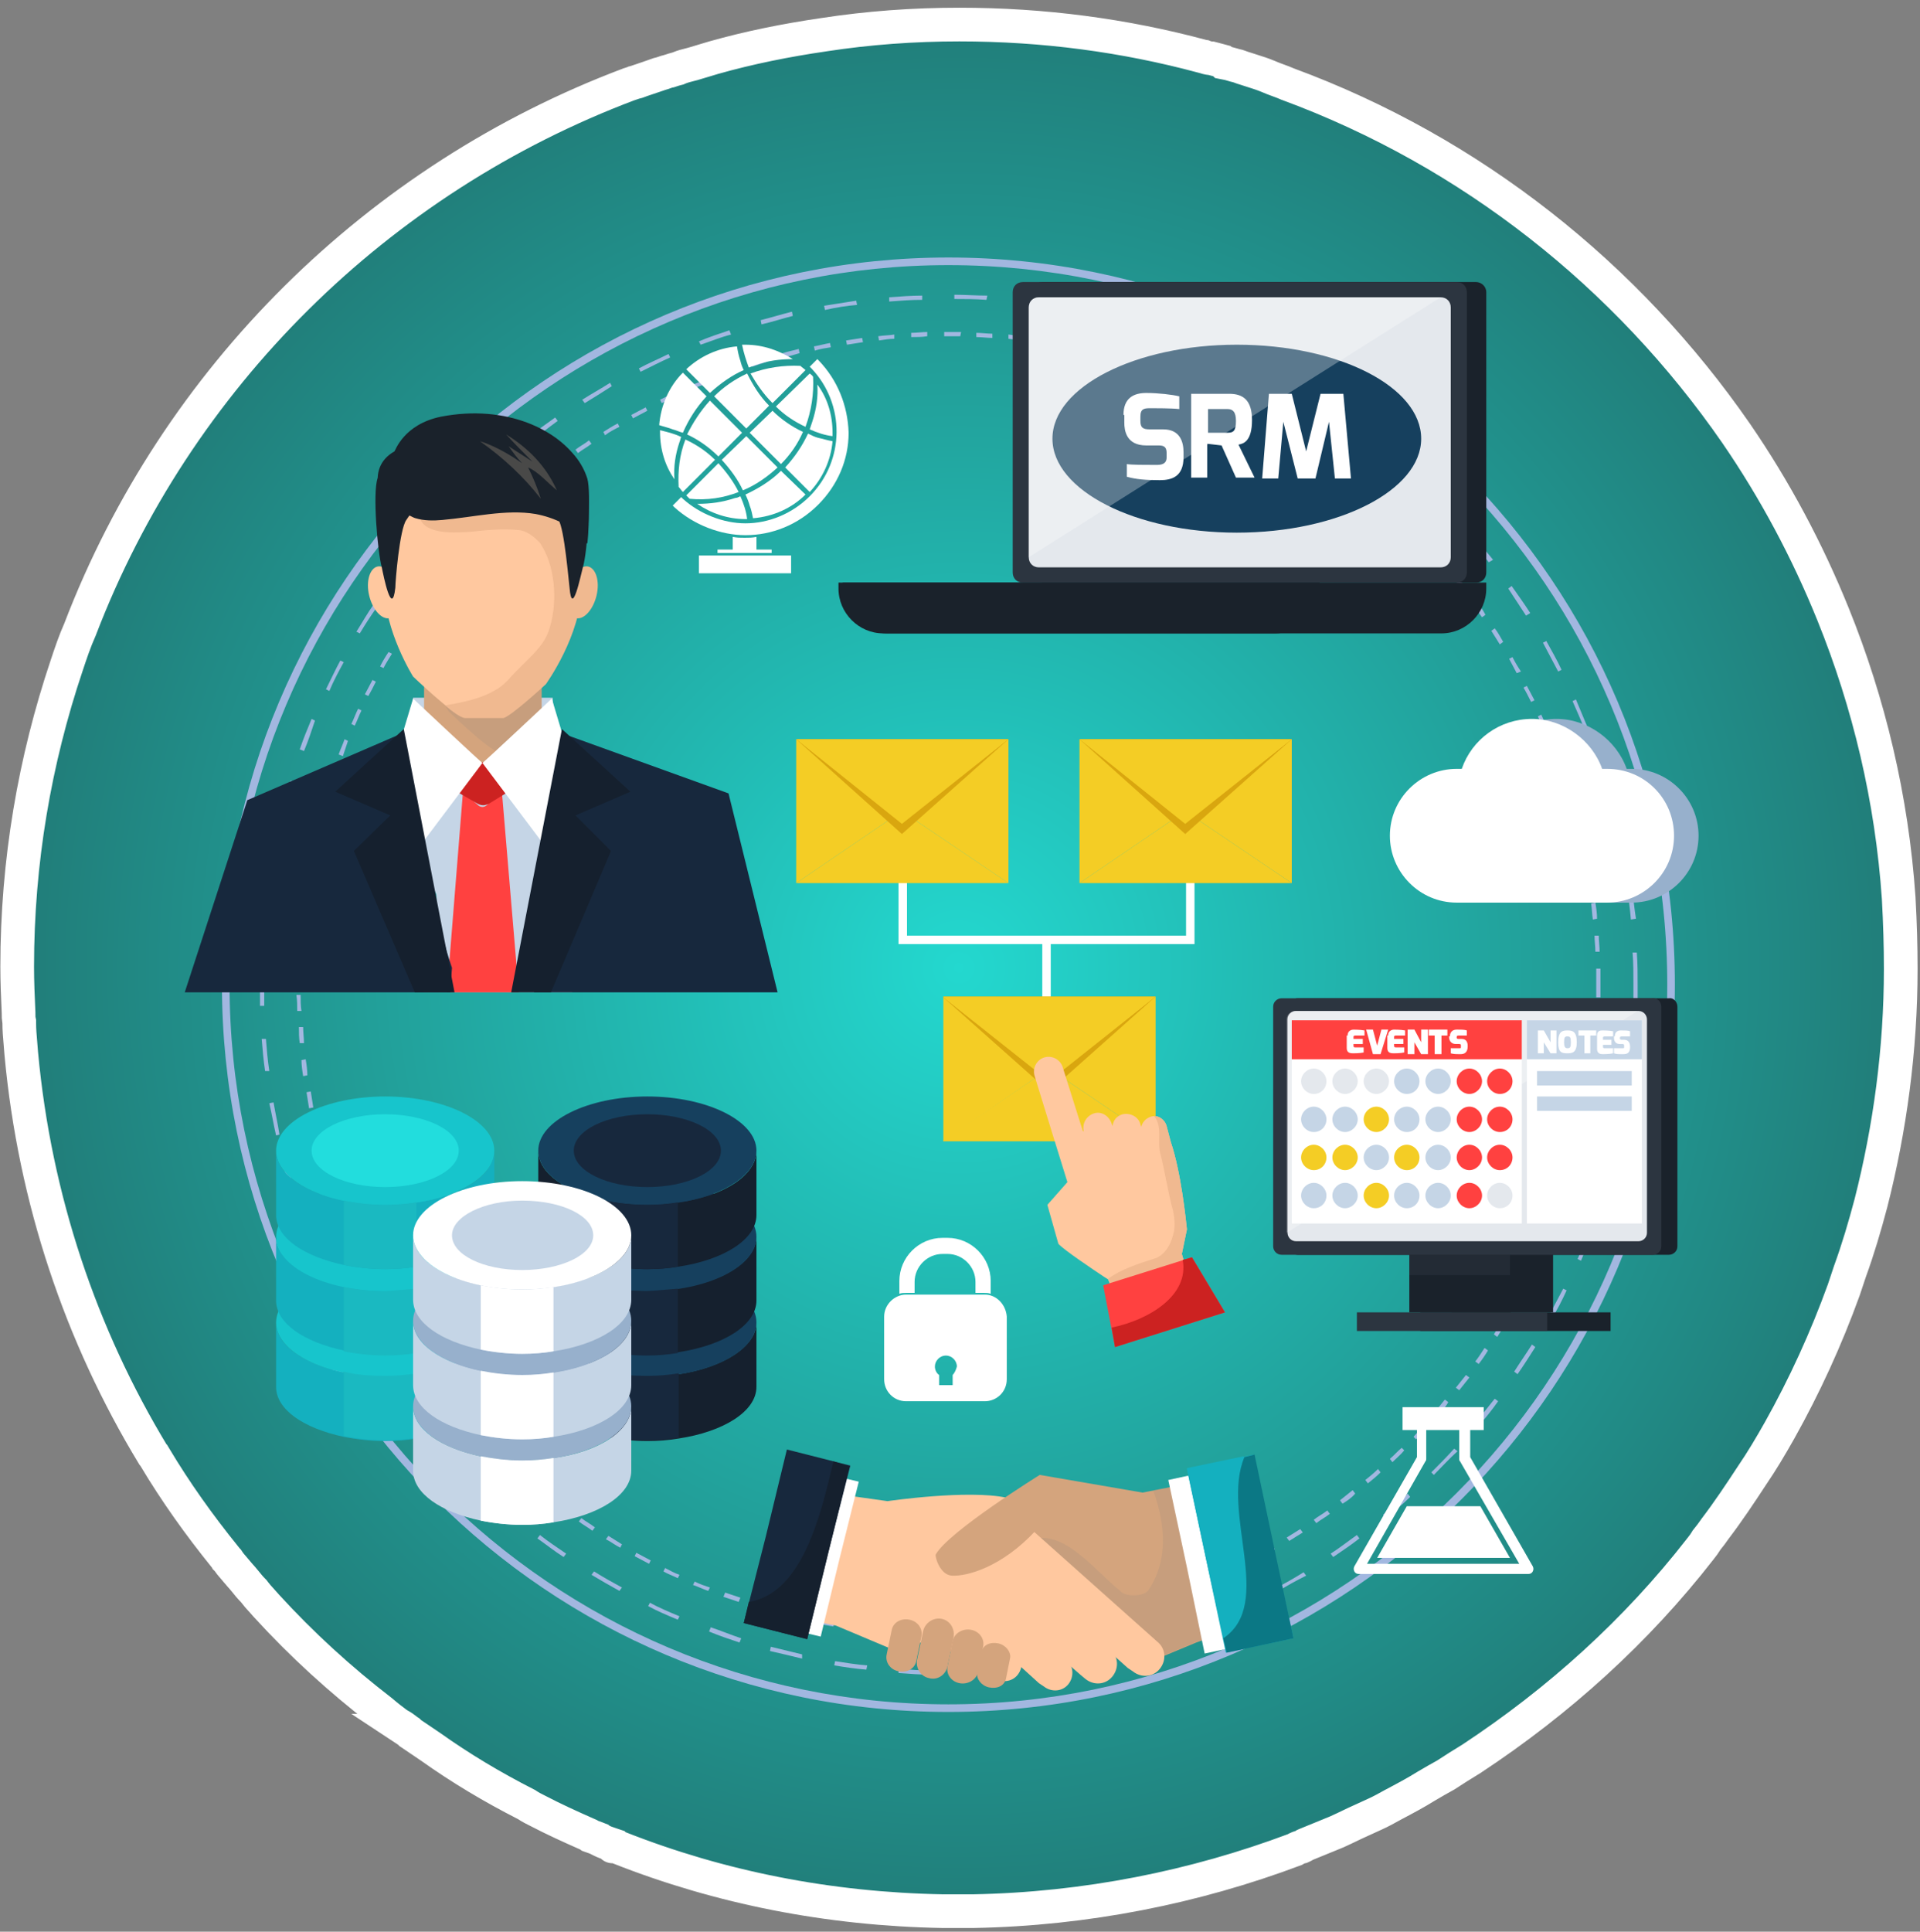 <svg width="171" height="172" viewBox="0 0 171 172" fill="none" xmlns="http://www.w3.org/2000/svg">
<rect x="0" y="0" width="171" height="172" fill="#808080" stroke="none"/>
<path d="M164.77 113.182L164.763 113.201L164.757 113.22L164.481 114.048L164.21 114.859C162.643 119.191 160.716 123.403 158.488 127.374C157.699 128.77 156.924 130.078 156.038 131.377L156.03 131.389L156.022 131.401C154.98 132.993 153.899 134.612 152.767 136.1L152.739 136.137L152.713 136.175C152.509 136.482 152.302 136.741 152.053 137.052L151.99 137.131L151.938 137.217C151.805 137.44 151.668 137.625 151.439 137.911L151.433 137.919L151.426 137.928C145.767 145.206 138.838 151.473 131.052 156.602C130.282 157.075 129.486 157.565 128.743 158.058C128.208 158.355 127.651 158.664 127.033 159.035L127.022 159.042L127.01 159.049C126.081 159.629 125.086 160.157 124.033 160.713L124.02 160.72L124.007 160.728C123.442 161.041 122.949 161.314 122.468 161.527L122.455 161.533L122.443 161.539C122.149 161.676 121.847 161.813 121.54 161.952C120.949 162.22 120.345 162.494 119.766 162.783C119.68 162.827 119.574 162.874 119.429 162.938L119.415 162.945C119.298 162.996 119.152 163.061 119.012 163.13C118.827 163.209 118.626 163.289 118.406 163.377L118.399 163.38C118.174 163.469 117.929 163.567 117.697 163.667C117.502 163.75 117.289 163.835 117.056 163.929L117.047 163.932C116.822 164.022 116.578 164.12 116.346 164.219L116.22 164.273L116.105 164.349C116.101 164.352 116.082 164.362 116.025 164.389C115.979 164.41 115.958 164.419 115.9 164.445C115.686 164.493 115.529 164.57 115.468 164.601C115.419 164.625 115.364 164.656 115.304 164.692C106.425 168.026 96.717 169.99 86.653 170.171H85.439H85.436H85.434H85.432H85.43H85.428H85.425H85.423H85.421H85.419H85.417H85.415H85.413H85.41H85.408H85.406H85.404H85.402H85.4H85.397H85.395H85.393H85.391H85.389H85.387H85.385H85.382H85.38H85.378H85.376H85.374H85.372H85.369H85.367H85.365H85.363H85.361H85.359H85.356H85.354H85.352H85.35H85.348H85.346H85.344H85.341H85.339H85.337H85.335H85.333H85.331H85.328H85.326H85.324H85.322H85.32H85.318H85.316H85.313H85.311H85.309H85.307H85.305H85.302H85.3H85.298H85.296H85.294H85.292H85.29H85.287H85.285H85.283H85.281H85.279H85.277H85.274H85.272H85.27H85.268H85.266H85.264H85.261H85.259H85.257H85.255H85.253H85.251H85.249H85.246H85.244H85.242H85.24H85.238H85.236H85.233H85.231H85.229H85.227H85.225H85.223H85.221H85.218H85.216H85.214H85.212H85.21H85.207H85.205H85.203H85.201H85.199H85.197H85.195H85.192H85.19H85.188H85.186H85.184H85.182H85.18H85.177H85.175H85.173H85.171H85.169H85.166H85.164H85.162H85.16H85.158H85.156H85.154H85.151H85.149H85.147H85.145H85.143H85.141H85.138H85.136H85.134H85.132H85.13H85.128H85.126H85.123H85.121H85.119H85.117H85.115H85.112H85.11H85.108H85.106H85.104H85.102H85.1H85.097H85.095H85.093H85.091H85.089H85.087H85.085H85.082H85.08H85.078H85.076H85.074H85.072H85.069H85.067H85.065H85.063H85.061H85.059H85.056H85.054H85.052H85.05H85.048H85.046H85.043H85.041H85.039H85.037H85.035H85.033H85.031H85.028H85.026H85.024H85.022H85.02H85.018H85.015H85.013H85.011H85.009H85.007H85.005H85.002H85H84.998H84.996H84.994H84.992H84.99H84.987H84.985H84.983H84.981H84.979H84.977H84.974H84.972H84.97H84.968H84.966H84.964H84.961H84.959H84.957H84.955H84.953H84.951H84.948H84.946H84.944H84.942H84.94H84.938H84.936H84.933H84.931H84.929H84.927H84.925H84.923H84.92H84.918H84.916H84.914H84.912H84.91H84.907H84.905H84.903H84.901H84.899H84.897H84.894H84.892H84.89H84.888H84.886H84.884H84.882H84.879H84.877H84.875H84.873H84.871H84.869H84.867H84.864H84.862H84.86H84.858H84.856H84.853H84.851H84.849H84.847H84.845H84.843H84.841H84.838H84.836H84.834H84.832H84.83H84.828H84.825H84.823H84.821H84.819H84.817H84.815H84.812H84.81H84.808H84.806H84.804H84.802H84.799H84.797H84.795H84.793H84.791H84.789H84.787H84.784H84.782H84.78H84.778H84.776H84.774H84.772H84.769H84.767H84.765H84.763H84.761H84.758H84.756H84.754H84.752H84.75H84.748H84.746H84.743H84.741H84.739H84.737H84.735H84.733H84.731H84.728H84.726H84.724H84.722H84.72H84.718H84.715H84.713H84.711H84.709H84.707H84.705H84.702H84.7H84.698H84.696H84.694H84.692H84.689H84.687H84.685H84.683H84.681H84.679H84.677H84.674H84.672H84.67H84.668H84.666H84.664H84.661H84.659H84.657H84.655H84.653H84.651H84.648H84.646H84.644H84.642H84.64H84.638H84.635H84.633H84.631H84.629H84.627H84.625H84.623H84.62H84.618H84.616H84.614H84.612H84.61H84.607H84.605H84.603H84.601H84.599H84.597H84.594H84.592H84.59H84.588H84.586H84.584H84.582H84.579H84.577H84.575H84.573H84.571H84.569H84.566H84.564H84.562H84.56H84.558H84.556H84.553H84.551H84.549H84.547H84.545H84.543H84.54H84.538H84.536H84.534H84.532H84.53H84.528H84.525H84.523H84.521H84.519H84.517H84.515H84.512H84.51H84.508H84.506H84.504H84.502H84.499H84.497H84.495H84.493H84.491H84.489H84.487H84.484H84.482H84.48H84.478H84.476H84.474H84.471H84.469H84.467H84.465H84.463H84.461H84.459H84.456H84.454H84.452H84.45H84.448H84.445H84.443H84.441H84.439H84.437H84.435H84.433H84.43H84.428H84.426H84.424H84.422H84.42H84.418H84.415H84.413H84.411H84.409H84.407H84.404H84.402H84.4H84.398H84.396H84.394H84.392H84.389H84.387H84.385H84.383H84.381H84.379H84.376H84.374H84.372H84.37H84.368H84.366H84.364H84.361H84.359H84.357H84.355H84.353H84.35H84.348H84.346H84.344H84.342H84.34H84.338H84.335H84.333H84.333H84.332H84.331H84.33H84.33H84.329H84.328H84.328H84.327H84.326H84.325H84.325H84.324H84.323H84.323H84.322H84.321H84.32H84.32H84.319H84.318H84.317H84.317H84.316H84.315H84.315H84.314H84.313H84.312H84.312H84.311H84.31H84.309H84.309H84.308H84.307H84.307H84.306H84.305H84.305H84.304H84.303H84.302H84.302H84.301H84.3H84.299H84.299H84.298H84.297H84.297H84.296H84.295H84.294H84.294H84.293H84.292H84.291H84.291H84.29H84.289H84.289H84.288H84.287H84.287H84.286H84.285H84.284H84.284H84.283H84.282H84.281H84.281H84.28H84.279H84.279H84.278H84.277H84.276H84.276H84.275H84.274H84.274H84.273H84.272H84.271H84.271H84.27H84.269H84.269H84.268H84.267H84.266H84.266H84.265H84.264H84.263H84.263H84.262H84.261H84.261H84.26H84.259H84.258H84.258H84.257H84.256H84.256H84.255H84.254H84.253H84.253H84.252H84.251H84.251H84.25H84.249H84.248H84.248H84.247H84.246H84.246H84.245H84.244H84.243H84.243H84.242H84.241H84.24H84.24H84.239H84.238H84.238H84.237H84.236H84.235H84.235H84.234H84.233H84.233H84.232H84.231H84.23H84.23H84.229H84.228H84.228H84.227H84.226H84.225H84.225H84.224H84.223H84.222H84.222H84.221H84.22H84.22H84.219H84.218H84.217H84.217H84.216H84.215H84.215H84.214H84.213H84.212H84.212H84.211H84.21H84.21H84.209H84.208H84.207H84.207H84.206H84.205H84.204H84.204H84.203H84.202H84.202H84.201H84.2H84.2H84.199H84.198H84.197H84.197H84.196H84.195H84.194H84.194H84.193H84.192H84.192H84.191H84.19H84.189H84.189H84.188H84.187H84.186H84.186H84.185H84.184H84.184H84.183H84.182H84.181H84.181H84.18H84.179H84.179H84.178H84.177H84.176H84.176H84.175H84.174H84.174H84.173H84.172H84.171H84.171H84.17H84.169H84.168H84.168H84.167H84.166H84.166H84.165H84.164H84.163H84.163H84.162H84.161H84.161H84.16H84.159H84.158H84.158H84.157H84.156H84.156H84.155H84.154H84.153H84.153H84.152H84.151H84.15H84.15H84.149H84.148H84.148H84.147H84.146H84.145H84.145H84.144H84.143H84.143H84.142H84.141H84.141H84.14H84.139H84.138H84.138H84.137H84.136H84.135H84.135H84.134H84.133H84.132H84.132H84.131H84.13H84.13H84.129H84.128H84.127H84.127H84.126H84.125H84.125H84.124H84.123H84.123H84.122H84.121H84.12H84.12H84.119H84.118H84.117H84.117H84.116H84.115H84.115H84.114H84.113H84.112H84.112H84.111H84.11H84.109H84.109H84.108H84.107H84.107H84.106H84.105H84.105H84.104H84.103H84.102H84.102H84.101H84.1H84.099H84.099H84.098H84.097H84.097H84.096H84.095H84.094H84.094H84.093H84.092H84.091H84.091H84.09H84.089H84.089H84.088H84.087H84.087H84.086H84.085H84.084H84.084H84.083H84.082H84.082H84.081H84.08H84.079H84.079H84.078H84.077H84.076H84.076H84.075H84.074H84.073H84.073H84.072H84.071H84.071H84.07H84.069H84.069H84.068H84.067H84.066H84.066H84.065H84.064H84.064H84.063H84.062H84.061H84.061H84.06H84.059H84.058H84.058H84.057H84.056H84.056H84.055H84.054H84.053H84.053H84.052H84.051H84.05H84.05H84.049H84.048H84.048H84.047H84.046H84.046H84.045H84.044H84.043H84.043H84.042H84.041H84.04H84.04H84.039H84.038H84.038H84.037H84.036H84.035H84.035H84.034H84.033H84.032H84.032H84.031H84.03H84.03H84.029H84.028H84.028H84.027H84.026H84.025H84.025H84.024H84.023H84.022H84.022H84.021H84.02H84.02H84.019H84.018H84.017H84.017H84.016H84.015H84.014H84.014H84.013H84.012H84.012H84.011H84.01H84.01H84.009H84.008H84.007H84.007H84.006H84.005H84.004H84.004H84.003H84.002H84.002H84.001H84H83.999H83.999H83.998H83.997H83.997H83.996H83.995H83.994H83.994H83.993H83.992H83.992H83.991H83.99H83.989H83.989H83.988H83.987H83.987H83.986H83.985H83.984H83.984H83.983H83.982H83.981H83.981H83.98H83.979H83.979C73.803 169.99 64.121 168.068 55.166 164.533L55.102 164.501C55.021 164.461 54.947 164.431 54.889 164.411C54.882 164.408 54.874 164.405 54.866 164.403L54.811 164.348L54.476 164.236C54.095 164.109 53.825 164.017 53.567 163.888L53.416 163.812L53.37 163.767L53.085 163.653C52.971 163.607 52.864 163.57 52.783 163.543C52.763 163.536 52.744 163.529 52.727 163.523C52.67 163.504 52.633 163.491 52.593 163.477C52.567 163.467 52.55 163.46 52.539 163.456L52.43 163.374L52.272 163.304C50.748 162.634 49.309 161.975 47.941 161.261L47.929 161.255L47.918 161.25C47.54 161.061 47.253 160.916 46.974 160.73L46.901 160.681L46.824 160.642C43.873 159.138 41.051 157.457 38.354 155.54L38.345 155.534C38.024 155.309 37.689 155.087 37.372 154.875L37.365 154.871C37.078 154.68 36.805 154.498 36.545 154.318C36.537 154.309 36.528 154.3 36.519 154.291L36.414 154.186L36.29 154.104C36.291 154.104 36.287 154.102 36.278 154.095C36.269 154.088 36.256 154.079 36.238 154.065C36.232 154.06 36.125 153.975 36.089 153.948C35.968 153.855 35.779 153.716 35.538 153.593C35.535 153.59 35.529 153.587 35.523 153.582L35.516 153.577C35.484 153.556 35.428 153.519 35.354 153.475C34.89 153.128 34.469 152.808 34.051 152.444L34.016 152.413L33.979 152.384C30.305 149.556 26.876 146.43 23.749 143.007C23.568 142.797 23.414 142.629 23.275 142.475C23.052 142.231 22.865 142.026 22.659 141.752L22.595 141.667L22.52 141.591C22.28 141.351 22.083 141.107 21.832 140.795C21.685 140.611 21.54 140.448 21.422 140.315L21.413 140.306C21.288 140.164 21.19 140.054 21.095 139.936C20.989 139.803 20.861 139.656 20.759 139.538C20.723 139.498 20.691 139.46 20.664 139.429C20.538 139.282 20.446 139.167 20.374 139.059L20.292 138.935L20.186 138.83C20.182 138.826 20.178 138.822 20.174 138.818L20.149 138.768L20.047 138.641C17.751 135.804 15.644 132.856 13.783 129.736L13.687 129.576L13.622 129.51C7.225 118.945 3.098 106.832 1.895 93.82C1.87 93.463 1.842 93.132 1.814 92.818C1.762 92.219 1.715 91.677 1.715 91.117V90.969L1.686 90.823C1.658 90.686 1.654 90.527 1.654 90.197V90.163L1.652 90.129C1.59 88.776 1.531 87.397 1.531 86.087C1.531 76.684 3.099 67.704 5.935 59.263L5.936 59.26C6.307 58.146 6.654 57.109 7.112 56.082L7.128 56.046L7.142 56.009C15.706 33.651 33.622 15.928 56.065 7.488L56.137 7.461L56.207 7.426C56.205 7.427 56.239 7.411 56.337 7.384C56.383 7.371 56.433 7.359 56.495 7.344C56.511 7.34 56.53 7.335 56.551 7.33C56.597 7.319 56.652 7.306 56.698 7.294L56.754 7.28L56.809 7.262C56.943 7.217 57.054 7.173 57.129 7.143L57.137 7.14C57.216 7.109 57.255 7.093 57.3 7.078L56.827 5.658L57.3 7.078L57.668 6.955L57.681 6.951L57.693 6.947L58.634 6.615C58.894 6.559 59.115 6.478 59.247 6.43C59.256 6.427 59.264 6.424 59.272 6.421C59.459 6.353 59.502 6.341 59.528 6.337L59.644 6.318L59.756 6.281C59.938 6.22 60.075 6.175 60.26 6.129L60.376 6.1L60.486 6.052C60.785 5.924 61.154 5.829 61.672 5.699L61.706 5.691L61.739 5.681L63.57 5.132C66.745 4.235 70.052 3.573 73.374 3.09L73.386 3.088C77.299 2.487 81.336 2.186 85.439 2.186C92.922 2.186 100.159 3.15 107.091 5.017L107.283 5.069H107.299C107.549 5.169 107.769 5.188 107.888 5.191C107.957 5.207 108.035 5.228 108.136 5.257C108.152 5.261 108.17 5.266 108.188 5.272C108.288 5.301 108.424 5.34 108.57 5.375C108.684 5.415 108.78 5.439 108.841 5.454L108.952 5.565L109.398 5.653C109.47 5.668 109.555 5.692 109.721 5.742L109.741 5.748C109.871 5.787 110.062 5.844 110.267 5.888C110.295 5.897 110.344 5.914 110.455 5.955L110.473 5.962C110.573 6 110.739 6.062 110.921 6.112C111.163 6.192 111.381 6.261 111.584 6.325C112.055 6.474 112.453 6.6 112.907 6.788C113.223 6.928 113.547 7.047 113.821 7.148L113.84 7.155C114.14 7.265 114.385 7.356 114.609 7.455L114.653 7.475L114.699 7.492C131.039 13.517 144.915 24.546 154.631 38.595C158.066 43.593 160.961 49.017 163.254 54.685L163.254 54.685C166.45 62.578 168.5 71.131 169.103 79.982C169.225 82.225 169.285 84.219 169.285 86.27C169.285 93.435 168.321 100.486 166.632 107.12C166.086 109.179 165.485 111.216 164.77 113.182ZM54.556 164.404H54.554C54.535 164.404 54.539 164.404 54.556 164.404Z" fill="url(#paint0_radial)" stroke="white" stroke-width="3"/>
<path d="M85.899 149.116V148.74C86.878 148.74 87.857 148.664 88.761 148.589V148.966C87.857 149.041 86.878 149.041 85.899 149.116ZM82.962 149.116C81.982 149.116 81.003 149.041 80.024 148.966V148.589C81.003 148.664 81.982 148.74 82.886 148.74L82.962 149.116ZM91.699 148.664L91.623 148.287C92.603 148.212 93.506 148.061 94.486 147.91L94.561 148.287C93.657 148.438 92.678 148.589 91.699 148.664ZM77.162 148.664C76.183 148.589 75.204 148.438 74.3 148.287L74.375 147.91C75.354 148.061 76.258 148.212 77.237 148.287L77.162 148.664ZM97.423 147.76L97.348 147.383C98.327 147.157 99.231 146.93 100.134 146.704L100.21 147.081C99.306 147.307 98.402 147.533 97.423 147.76ZM71.438 147.684C70.534 147.458 69.555 147.232 68.575 147.006L68.651 146.629C69.555 146.855 70.534 147.081 71.438 147.307V147.684ZM103.072 146.252L102.997 145.875C103.901 145.574 104.804 145.272 105.708 144.971L105.859 145.347C104.88 145.649 103.976 145.95 103.072 146.252ZM65.864 146.252C64.96 145.95 64.056 145.649 63.152 145.272L63.303 144.895C64.207 145.197 65.111 145.574 66.014 145.875L65.864 146.252ZM108.495 144.217L108.344 143.915C109.248 143.538 110.077 143.161 110.981 142.709L111.131 143.011C110.303 143.463 109.399 143.84 108.495 144.217ZM60.365 144.217C59.462 143.84 58.558 143.463 57.729 143.011L57.88 142.709C58.708 143.161 59.612 143.538 60.516 143.915L60.365 144.217ZM113.767 141.729L113.617 141.428C114.445 140.975 115.274 140.523 116.102 139.995L116.328 140.297C115.425 140.749 114.596 141.201 113.767 141.729ZM55.168 141.654C54.34 141.201 53.436 140.674 52.683 140.222L52.909 139.92C53.737 140.448 54.566 140.9 55.394 141.352L55.168 141.654ZM118.739 138.638L118.513 138.337C119.341 137.809 120.094 137.206 120.848 136.679L121.074 136.98C120.32 137.583 119.492 138.111 118.739 138.638ZM50.197 138.638C49.369 138.111 48.615 137.508 47.862 136.98L48.088 136.679C48.841 137.282 49.67 137.809 50.423 138.337L50.197 138.638ZM123.408 135.171L123.182 134.869C123.936 134.266 124.689 133.663 125.367 132.985L125.593 133.286C124.915 133.965 124.162 134.568 123.408 135.171ZM45.527 135.171C44.774 134.568 44.021 133.889 43.343 133.286L43.569 132.985C44.247 133.663 45 134.266 45.753 134.869L45.527 135.171ZM127.702 131.327L127.476 131.1C128.154 130.422 128.832 129.744 129.509 128.99L129.811 129.216C129.057 129.894 128.38 130.648 127.702 131.327ZM41.234 131.251C40.556 130.573 39.878 129.894 39.2 129.14L39.502 128.914C40.18 129.593 40.858 130.347 41.535 131.025L41.234 131.251ZM131.618 127.03L131.317 126.804C131.92 126.05 132.522 125.296 133.125 124.542L133.426 124.768C132.899 125.522 132.296 126.276 131.618 127.03ZM37.317 126.954C36.715 126.201 36.112 125.447 35.51 124.693L35.811 124.467C36.414 125.221 37.016 125.974 37.619 126.728L37.317 126.954ZM135.158 122.356L134.857 122.13C135.384 121.301 135.912 120.547 136.439 119.718L136.74 119.944C136.213 120.773 135.686 121.602 135.158 122.356ZM33.777 122.356C33.25 121.527 32.723 120.773 32.196 119.944L32.497 119.718C33.024 120.547 33.551 121.376 34.079 122.13L33.777 122.356ZM138.171 117.456L137.87 117.306C138.322 116.476 138.774 115.572 139.226 114.743L139.527 114.893C139.15 115.723 138.698 116.627 138.171 117.456ZM30.765 117.381C30.313 116.552 29.861 115.647 29.409 114.818L29.71 114.667C30.162 115.497 30.614 116.401 31.066 117.23L30.765 117.381ZM140.807 112.255L140.506 112.104C140.883 111.2 141.259 110.371 141.561 109.466L141.862 109.617C141.561 110.446 141.184 111.351 140.807 112.255ZM28.204 112.18C27.827 111.275 27.451 110.371 27.074 109.466L27.375 109.315C27.752 110.22 28.053 111.124 28.505 112.029L28.204 112.18ZM142.841 106.828L142.464 106.677C142.766 105.772 143.067 104.868 143.293 103.888L143.67 103.963C143.444 104.943 143.142 105.923 142.841 106.828ZM26.095 106.752C25.793 105.848 25.492 104.868 25.266 103.963L25.643 103.888C25.869 104.792 26.17 105.772 26.471 106.677L26.095 106.752ZM144.423 101.174L144.046 101.099C144.272 100.119 144.423 99.214 144.649 98.234L145.025 98.31C144.799 99.29 144.573 100.27 144.423 101.174ZM24.588 101.099C24.362 100.119 24.212 99.214 23.986 98.234L24.362 98.159C24.513 99.063 24.739 100.043 24.89 101.023L24.588 101.099ZM145.402 95.445L145.025 95.37C145.176 94.39 145.251 93.485 145.327 92.505H145.703C145.628 93.561 145.477 94.541 145.402 95.445ZM23.609 95.37C23.459 94.39 23.383 93.41 23.308 92.505H23.684C23.76 93.485 23.835 94.39 23.986 95.37H23.609ZM145.854 89.641H145.477C145.477 88.962 145.477 88.284 145.477 87.681C145.477 86.701 145.477 85.721 145.402 84.816H145.779C145.854 85.796 145.854 86.776 145.854 87.756C145.854 88.359 145.854 89.038 145.854 89.641ZM23.157 89.565C23.157 88.962 23.157 88.284 23.157 87.681C23.157 87.379 23.157 87.002 23.157 86.701H23.534C23.534 87.002 23.534 87.379 23.534 87.681C23.534 88.284 23.534 88.962 23.534 89.565H23.157ZM23.609 83.761H23.233C23.308 82.781 23.383 81.801 23.459 80.897L23.835 80.972C23.76 81.877 23.609 82.856 23.609 83.761ZM145.251 81.877C145.176 80.897 145.025 79.992 144.95 79.012L145.327 78.937C145.477 79.917 145.553 80.897 145.703 81.801L145.251 81.877ZM24.212 78.032L23.835 77.957C23.986 76.977 24.136 76.072 24.362 75.092L24.739 75.168C24.513 76.148 24.362 77.128 24.212 78.032ZM144.423 76.148C144.272 75.243 144.046 74.263 143.82 73.283L144.197 73.208C144.423 74.188 144.649 75.092 144.799 76.072L144.423 76.148ZM25.417 72.379L25.04 72.303C25.266 71.399 25.567 70.419 25.869 69.514L26.245 69.59C25.869 70.494 25.643 71.474 25.417 72.379ZM143.067 70.569C142.766 69.665 142.54 68.685 142.163 67.78L142.54 67.63C142.841 68.534 143.142 69.439 143.444 70.419L143.067 70.569ZM27.074 66.876L26.697 66.725C26.999 65.82 27.375 64.916 27.752 64.011L28.053 64.162C27.752 65.067 27.451 65.971 27.074 66.876ZM141.184 65.067C140.807 64.162 140.431 63.258 140.054 62.428L140.355 62.278C140.732 63.182 141.109 64.087 141.485 64.991L141.184 65.067ZM29.334 61.524L29.032 61.373C29.484 60.468 29.861 59.639 30.313 58.81L30.614 58.961C30.162 59.79 29.71 60.619 29.334 61.524ZM138.774 59.79C138.322 58.961 137.87 58.056 137.418 57.227L137.719 57.076C138.171 57.905 138.698 58.81 139.075 59.639L138.774 59.79ZM32.045 56.398L31.744 56.247C32.271 55.418 32.723 54.589 33.325 53.759L33.627 53.986C33.024 54.815 32.497 55.644 32.045 56.398ZM135.912 54.815C135.384 53.986 134.857 53.232 134.33 52.403L134.631 52.176C135.158 52.93 135.761 53.759 136.288 54.589L135.912 54.815ZM35.209 51.649L34.907 51.423C35.51 50.669 36.037 49.84 36.715 49.086L37.016 49.312C36.414 50.066 35.811 50.82 35.209 51.649ZM132.598 50.066C131.995 49.312 131.392 48.558 130.79 47.804L131.091 47.578C131.694 48.332 132.372 49.086 132.974 49.84L132.598 50.066ZM38.824 47.126L38.523 46.9C39.2 46.146 39.803 45.468 40.481 44.789L40.707 45.015C40.18 45.694 39.502 46.372 38.824 47.126ZM128.832 45.694C128.154 45.015 127.476 44.337 126.798 43.658L127.024 43.432C127.702 44.111 128.38 44.789 129.057 45.468L128.832 45.694ZM42.891 42.98L42.665 42.678C43.343 42 44.096 41.397 44.849 40.718L45.075 41.02C44.322 41.699 43.569 42.301 42.891 42.98ZM124.614 41.699C123.86 41.095 123.107 40.417 122.429 39.814L122.655 39.512C123.408 40.115 124.162 40.718 124.915 41.397L124.614 41.699ZM47.335 39.211L47.109 38.909C47.862 38.306 48.691 37.703 49.444 37.176L49.67 37.477C48.841 38.08 48.088 38.683 47.335 39.211ZM120.094 38.08C119.341 37.553 118.513 36.95 117.684 36.422L117.91 36.12C118.739 36.648 119.492 37.176 120.32 37.779L120.094 38.08ZM52.08 35.894L51.854 35.593C52.683 35.065 53.511 34.613 54.34 34.085L54.49 34.386C53.662 34.914 52.833 35.442 52.08 35.894ZM115.274 34.914C114.445 34.462 113.617 33.934 112.713 33.482L112.864 33.18C113.692 33.633 114.596 34.085 115.424 34.613L115.274 34.914ZM57.051 33.105L56.901 32.803C57.729 32.351 58.633 31.974 59.537 31.522L59.688 31.824C58.859 32.2 57.955 32.653 57.051 33.105ZM110.152 32.276C109.248 31.899 108.42 31.522 107.516 31.145L107.667 30.844C108.57 31.221 109.474 31.597 110.303 31.974L110.152 32.276ZM62.399 30.693L62.248 30.391C63.152 30.014 64.056 29.713 64.96 29.411L65.111 29.788C64.207 30.014 63.303 30.391 62.399 30.693ZM104.804 30.09C103.901 29.788 102.997 29.487 102.093 29.185L102.168 28.808C103.072 29.11 104.051 29.411 104.955 29.713L104.804 30.09ZM67.822 28.884L67.747 28.507C68.651 28.281 69.63 27.979 70.534 27.753L70.609 28.13C69.705 28.356 68.801 28.658 67.822 28.884ZM99.306 28.431C98.402 28.205 97.423 27.979 96.519 27.828L96.594 27.451C97.574 27.602 98.477 27.828 99.457 28.055L99.306 28.431ZM73.471 27.602L73.396 27.225C74.375 27.075 75.279 26.924 76.258 26.773L76.333 27.15C75.43 27.225 74.45 27.376 73.471 27.602ZM93.657 27.301C92.678 27.15 91.774 27.075 90.795 26.924V26.547C91.774 26.622 92.753 26.773 93.657 26.924V27.301ZM79.195 26.848V26.471C80.175 26.396 81.154 26.321 82.133 26.321V26.698C81.154 26.698 80.175 26.773 79.195 26.848ZM87.857 26.698C86.878 26.622 85.899 26.622 84.995 26.622V26.245C85.974 26.245 86.954 26.321 87.933 26.321L87.857 26.698Z" fill="#A2B7E0"/>
<path d="M84.468 145.724H84.318V145.347H84.468C84.92 145.347 85.372 145.347 85.749 145.347V145.724C85.372 145.724 84.92 145.724 84.468 145.724ZM82.887 145.724C82.435 145.724 81.907 145.724 81.456 145.649V145.272C81.907 145.272 82.435 145.347 82.887 145.347V145.724ZM87.255 145.649V145.272C87.707 145.272 88.234 145.196 88.686 145.196V145.573C88.234 145.649 87.707 145.649 87.255 145.649ZM80.025 145.573C79.573 145.573 79.045 145.498 78.593 145.423V145.046C79.045 145.121 79.573 145.121 80.025 145.196V145.573ZM90.117 145.498V145.121C90.569 145.046 91.097 145.046 91.549 144.97L91.624 145.347C91.097 145.347 90.645 145.423 90.117 145.498ZM77.087 145.272C76.635 145.196 76.108 145.121 75.656 145.046L75.731 144.669C76.183 144.744 76.71 144.82 77.162 144.895L77.087 145.272ZM93.055 145.121L92.98 144.744C93.431 144.669 93.959 144.593 94.411 144.518L94.486 144.895C94.034 144.97 93.507 145.046 93.055 145.121ZM74.225 144.82C73.773 144.744 73.246 144.669 72.794 144.518L72.869 144.141C73.321 144.217 73.848 144.292 74.3 144.443L74.225 144.82ZM95.917 144.593L95.842 144.217C96.294 144.141 96.821 143.99 97.273 143.915L97.348 144.292C96.821 144.443 96.369 144.518 95.917 144.593ZM71.363 144.292C70.911 144.217 70.383 144.066 69.932 143.915L70.007 143.538C70.459 143.689 70.911 143.764 71.438 143.915L71.363 144.292ZM98.704 143.99L98.629 143.613C99.081 143.463 99.532 143.387 100.06 143.237L100.135 143.613C99.683 143.764 99.231 143.84 98.704 143.99ZM68.576 143.538C68.124 143.387 67.672 143.237 67.22 143.086L67.295 142.709C67.747 142.86 68.199 143.01 68.651 143.086L68.576 143.538ZM101.566 143.237L101.491 142.86C101.943 142.709 102.395 142.558 102.847 142.407L102.997 142.784C102.47 142.935 102.018 143.086 101.566 143.237ZM65.789 142.634C65.337 142.483 64.885 142.332 64.433 142.181L64.584 141.804C65.036 141.955 65.488 142.106 65.94 142.257L65.789 142.634ZM104.278 142.257L104.127 141.88C104.579 141.729 105.031 141.578 105.483 141.352L105.633 141.654C105.257 141.955 104.73 142.106 104.278 142.257ZM63.077 141.654C62.626 141.503 62.174 141.277 61.722 141.126L61.872 140.824C62.324 141.051 62.776 141.201 63.228 141.352L63.077 141.654ZM106.989 141.201L106.838 140.9C107.29 140.749 107.742 140.523 108.194 140.297L108.345 140.598C107.893 140.824 107.441 141.051 106.989 141.201ZM60.366 140.523C59.914 140.297 59.462 140.146 59.086 139.92L59.236 139.618C59.688 139.844 60.065 140.071 60.517 140.221L60.366 140.523ZM109.701 139.995L109.55 139.694C110.002 139.468 110.454 139.241 110.83 139.015L110.981 139.317C110.529 139.543 110.153 139.769 109.701 139.995ZM57.805 139.241C57.353 139.015 56.977 138.789 56.525 138.563L56.675 138.261C57.127 138.488 57.504 138.714 57.956 138.94L57.805 139.241ZM112.262 138.638L112.111 138.337C112.563 138.111 112.939 137.885 113.391 137.658L113.542 137.96C113.09 138.186 112.713 138.412 112.262 138.638ZM55.244 137.809C54.792 137.583 54.416 137.281 53.964 137.055L54.19 136.754C54.566 136.98 55.018 137.281 55.395 137.508L55.244 137.809ZM114.822 137.206L114.596 136.905C114.973 136.678 115.425 136.377 115.802 136.151L116.028 136.452C115.651 136.678 115.199 136.98 114.822 137.206ZM52.759 136.302C52.382 136 51.93 135.774 51.553 135.472L51.779 135.171C52.156 135.472 52.608 135.698 52.984 136L52.759 136.302ZM117.233 135.623L117.007 135.322C117.383 135.02 117.835 134.794 118.212 134.492L118.438 134.794C118.061 135.095 117.609 135.322 117.233 135.623ZM50.348 134.643C49.972 134.342 49.595 134.04 49.218 133.739L49.444 133.437C49.821 133.739 50.198 134.04 50.574 134.266L50.348 134.643ZM119.568 133.889L119.342 133.588C119.718 133.286 120.095 132.985 120.471 132.683L120.697 132.985C120.396 133.362 119.944 133.663 119.568 133.889ZM48.089 132.909C47.712 132.608 47.336 132.306 46.959 132.005L47.185 131.703C47.562 132.005 47.938 132.306 48.315 132.608L48.089 132.909ZM121.827 132.08L121.601 131.779C121.978 131.477 122.354 131.176 122.731 130.799L122.957 131.1C122.58 131.477 122.204 131.779 121.827 132.08ZM45.829 131.025C45.453 130.723 45.076 130.346 44.775 130.045L45.001 129.743C45.377 130.045 45.678 130.422 46.055 130.723L45.829 131.025ZM124.012 130.196L123.786 129.894C124.162 129.593 124.463 129.216 124.84 128.914L125.066 129.14C124.765 129.517 124.388 129.819 124.012 130.196ZM43.72 128.99C43.343 128.613 43.042 128.311 42.666 127.934L42.892 127.708C43.193 128.085 43.569 128.387 43.871 128.763L43.72 128.99ZM126.12 128.16L125.895 127.934C126.196 127.557 126.572 127.256 126.874 126.879L127.175 127.105C126.798 127.407 126.422 127.783 126.12 128.16ZM41.762 126.954C41.461 126.577 41.084 126.2 40.783 125.899L41.084 125.673C41.385 126.05 41.687 126.427 42.063 126.728L41.762 126.954ZM128.079 125.974L127.778 125.748C128.079 125.371 128.38 124.994 128.681 124.617L128.983 124.844C128.757 125.296 128.38 125.673 128.079 125.974ZM39.803 124.768C39.502 124.391 39.201 124.014 38.9 123.638L39.201 123.411C39.502 123.788 39.803 124.165 40.105 124.542L39.803 124.768ZM129.962 123.788L129.661 123.562C129.962 123.185 130.263 122.808 130.564 122.431L130.866 122.658C130.564 123.034 130.263 123.411 129.962 123.788ZM37.996 122.431C37.694 122.055 37.393 121.678 37.167 121.225L37.469 120.999C37.77 121.376 37.996 121.753 38.297 122.205L37.996 122.431ZM131.694 121.451L131.393 121.225C131.694 120.848 131.92 120.472 132.221 120.019L132.523 120.245C132.297 120.622 131.995 121.075 131.694 121.451ZM36.339 120.095C36.038 119.718 35.812 119.265 35.51 118.889L35.812 118.662C36.038 119.039 36.339 119.492 36.64 119.868L36.339 120.095ZM133.351 119.039L133.05 118.813C133.276 118.436 133.577 117.984 133.803 117.607L134.104 117.833C133.878 118.21 133.577 118.662 133.351 119.039ZM34.757 117.607C34.531 117.155 34.23 116.778 34.004 116.326L34.305 116.175C34.531 116.627 34.757 117.004 35.058 117.456L34.757 117.607ZM134.858 116.552L134.556 116.401C134.782 115.949 135.008 115.572 135.234 115.119L135.536 115.27C135.31 115.723 135.084 116.175 134.858 116.552ZM33.326 115.119C33.1 114.667 32.874 114.29 32.648 113.838L32.949 113.687C33.175 114.14 33.401 114.516 33.627 114.969L33.326 115.119ZM136.213 113.989L135.912 113.838C136.138 113.386 136.364 113.009 136.515 112.557L136.816 112.707C136.665 113.16 136.439 113.612 136.213 113.989ZM31.97 112.481C31.744 112.029 31.594 111.577 31.368 111.124L31.669 110.974C31.895 111.426 32.045 111.878 32.272 112.255L31.97 112.481ZM137.494 111.426L137.193 111.275C137.419 110.823 137.569 110.37 137.795 109.918L138.096 110.069C137.87 110.521 137.644 110.974 137.494 111.426ZM30.84 109.843C30.69 109.391 30.464 108.938 30.313 108.486L30.614 108.335C30.765 108.787 30.991 109.24 31.142 109.692L30.84 109.843ZM138.624 108.712L138.322 108.561C138.473 108.109 138.699 107.657 138.85 107.204L139.226 107.355C138.925 107.808 138.774 108.26 138.624 108.712ZM29.786 107.054C29.635 106.601 29.485 106.149 29.334 105.697L29.711 105.546C29.861 105.998 30.012 106.451 30.163 106.903L29.786 107.054ZM139.603 105.998L139.226 105.848C139.377 105.395 139.527 104.943 139.678 104.491L140.055 104.566C139.904 105.094 139.753 105.546 139.603 105.998ZM28.882 104.34C28.731 103.888 28.581 103.435 28.506 102.908L28.882 102.832C29.033 103.285 29.108 103.737 29.259 104.189L28.882 104.34ZM140.431 103.209L140.055 103.134C140.205 102.682 140.281 102.229 140.431 101.702L140.808 101.777C140.657 102.229 140.582 102.757 140.431 103.209ZM28.129 101.475C27.978 101.023 27.903 100.496 27.828 100.043L28.204 99.968C28.279 100.42 28.43 100.872 28.506 101.4L28.129 101.475ZM141.109 100.345L140.733 100.269C140.808 99.817 140.959 99.289 141.034 98.837L141.41 98.912C141.335 99.44 141.26 99.892 141.109 100.345ZM27.526 98.686C27.451 98.234 27.376 97.707 27.3 97.254L27.677 97.179C27.752 97.631 27.828 98.159 27.903 98.611L27.526 98.686ZM141.712 97.48L141.335 97.405C141.41 96.953 141.486 96.425 141.561 95.973L141.938 96.048C141.862 96.576 141.787 97.028 141.712 97.48ZM26.999 95.822C26.924 95.37 26.848 94.842 26.848 94.39L27.225 94.314C27.3 94.767 27.376 95.294 27.376 95.746L26.999 95.822ZM142.088 94.616L141.712 94.54C141.787 94.088 141.787 93.561 141.862 93.108H142.239C142.239 93.711 142.164 94.163 142.088 94.616ZM26.698 92.882C26.622 92.43 26.622 91.902 26.622 91.45H26.999C26.999 91.902 27.074 92.43 27.074 92.882H26.698ZM142.39 91.751H142.013C142.013 91.299 142.088 90.771 142.088 90.319H142.465C142.465 90.771 142.39 91.224 142.39 91.751ZM26.472 90.018C26.472 89.565 26.472 89.038 26.396 88.585H26.773C26.773 89.038 26.773 89.565 26.848 90.018H26.472ZM142.54 88.811H142.164C142.164 88.435 142.164 88.058 142.164 87.681C142.164 87.228 142.164 86.701 142.164 86.249H142.54C142.54 86.701 142.54 87.228 142.54 87.681C142.54 88.058 142.54 88.435 142.54 88.811ZM26.848 87.078H26.472C26.472 86.625 26.472 86.098 26.472 85.645H26.848C26.848 86.098 26.848 86.625 26.848 87.078ZM142.088 84.741C142.088 84.289 142.013 83.761 142.013 83.309H142.39C142.39 83.761 142.465 84.289 142.465 84.741H142.088ZM26.924 84.213H26.547C26.547 83.761 26.622 83.233 26.622 82.781H26.999C26.999 83.233 26.924 83.686 26.924 84.213ZM141.862 81.876C141.787 81.424 141.787 80.897 141.712 80.444L142.088 80.369C142.164 80.821 142.239 81.349 142.239 81.801L141.862 81.876ZM27.15 81.349L26.773 81.273C26.848 80.821 26.848 80.293 26.924 79.841L27.376 79.916C27.3 80.369 27.225 80.821 27.15 81.349ZM141.486 79.012C141.41 78.56 141.335 78.032 141.26 77.58L141.636 77.504C141.712 77.957 141.787 78.484 141.862 78.937L141.486 79.012ZM27.526 78.484L27.225 78.409C27.3 77.957 27.376 77.429 27.451 76.977L27.828 77.052C27.677 77.504 27.602 77.957 27.526 78.484ZM141.034 76.147C140.959 75.695 140.808 75.168 140.733 74.715L141.109 74.64C141.185 75.092 141.335 75.62 141.41 76.072L141.034 76.147ZM28.053 75.62L27.677 75.544C27.752 75.092 27.903 74.564 27.978 74.112L28.355 74.188C28.279 74.64 28.204 75.168 28.053 75.62ZM140.356 73.358C140.205 72.906 140.13 72.454 139.979 71.926L140.356 71.851C140.507 72.303 140.582 72.755 140.733 73.283L140.356 73.358ZM28.731 72.831L28.355 72.755C28.505 72.303 28.581 71.851 28.731 71.323L29.108 71.398C29.033 71.851 28.882 72.303 28.731 72.831ZM139.603 70.569C139.452 70.117 139.302 69.665 139.151 69.212L139.527 69.062C139.678 69.514 139.829 69.966 139.979 70.418L139.603 70.569ZM29.56 70.042L29.183 69.966C29.334 69.514 29.485 69.062 29.635 68.609L30.012 68.76C29.861 69.137 29.711 69.589 29.56 70.042ZM138.699 67.856C138.548 67.403 138.322 66.951 138.172 66.499L138.473 66.348C138.624 66.8 138.85 67.252 139 67.705L138.699 67.856ZM30.539 67.328L30.163 67.177C30.313 66.725 30.539 66.273 30.69 65.82L30.991 65.971C30.84 66.423 30.69 66.876 30.539 67.328ZM137.569 65.142C137.343 64.69 137.193 64.237 136.967 63.785L137.268 63.634C137.494 64.087 137.644 64.539 137.87 64.991L137.569 65.142ZM31.594 64.614L31.292 64.463C31.518 64.011 31.669 63.559 31.895 63.107L32.196 63.257C31.97 63.71 31.82 64.162 31.594 64.614ZM136.364 62.504C136.138 62.051 135.912 61.599 135.686 61.222L135.987 61.071C136.213 61.524 136.439 61.901 136.665 62.353L136.364 62.504ZM32.799 61.976L32.497 61.825C32.723 61.373 32.949 60.996 33.175 60.544L33.477 60.694C33.251 61.147 33.025 61.599 32.799 61.976ZM135.084 59.941C134.858 59.488 134.632 59.111 134.406 58.659L134.707 58.508C134.933 58.961 135.159 59.337 135.46 59.79L135.084 59.941ZM34.154 59.488L33.853 59.337C34.079 58.885 34.305 58.508 34.606 58.056L34.908 58.207C34.682 58.584 34.38 59.036 34.154 59.488ZM133.577 57.378C133.351 57.001 133.05 56.548 132.824 56.172L133.125 55.945C133.427 56.322 133.652 56.775 133.878 57.151L133.577 57.378ZM35.661 57.001L35.36 56.775C35.586 56.398 35.887 55.945 36.113 55.569L36.414 55.795C36.188 56.172 35.887 56.548 35.661 57.001ZM131.995 54.965C131.694 54.589 131.468 54.136 131.167 53.759L131.468 53.533C131.769 53.91 132.071 54.287 132.297 54.739L131.995 54.965ZM37.243 54.589L36.941 54.362C37.243 53.986 37.469 53.609 37.77 53.156L38.071 53.382C37.77 53.759 37.544 54.212 37.243 54.589ZM130.338 52.629C130.037 52.252 129.736 51.875 129.435 51.498L129.736 51.272C130.037 51.649 130.338 52.026 130.64 52.403L130.338 52.629ZM38.975 52.252L38.674 52.026C38.975 51.649 39.276 51.272 39.578 50.895L39.879 51.121C39.578 51.498 39.276 51.875 38.975 52.252ZM128.531 50.367C128.229 49.99 127.928 49.613 127.552 49.312L127.853 49.086C128.154 49.463 128.455 49.84 128.832 50.216L128.531 50.367ZM40.783 49.99L40.481 49.764C40.783 49.387 41.084 49.01 41.461 48.709L41.762 48.935C41.385 49.312 41.084 49.613 40.783 49.99ZM126.572 48.257C126.271 47.88 125.895 47.578 125.593 47.201L125.819 46.975C126.196 47.352 126.497 47.654 126.798 48.03L126.572 48.257ZM42.741 47.88L42.44 47.654C42.741 47.277 43.118 46.975 43.419 46.598L43.645 46.824C43.419 47.201 43.042 47.503 42.741 47.88ZM124.539 46.146C124.162 45.844 123.861 45.467 123.484 45.166L123.71 44.864C124.087 45.166 124.388 45.543 124.765 45.844L124.539 46.146ZM44.775 45.844L44.549 45.618C44.925 45.317 45.227 44.94 45.603 44.638L45.829 44.94C45.453 45.166 45.151 45.467 44.775 45.844ZM122.43 44.186C122.053 43.884 121.677 43.583 121.3 43.281L121.526 42.98C121.903 43.281 122.279 43.583 122.656 43.96L122.43 44.186ZM46.884 43.884L46.658 43.583C47.034 43.281 47.411 42.98 47.787 42.678L48.013 42.98C47.637 43.281 47.26 43.583 46.884 43.884ZM120.245 42.377C119.869 42.075 119.492 41.774 119.116 41.472L119.342 41.171C119.718 41.472 120.095 41.774 120.471 42.075L120.245 42.377ZM49.143 42.075L48.917 41.774C49.294 41.472 49.67 41.171 50.047 40.869L50.273 41.171C49.896 41.472 49.52 41.774 49.143 42.075ZM117.911 40.643C117.534 40.342 117.157 40.115 116.705 39.814L116.931 39.512C117.308 39.814 117.76 40.04 118.137 40.342L117.911 40.643ZM51.478 40.342L51.252 40.04C51.629 39.738 52.081 39.512 52.457 39.211L52.683 39.512C52.307 39.814 51.855 40.04 51.478 40.342ZM115.5 38.985C115.124 38.758 114.672 38.457 114.295 38.231L114.446 37.929C114.898 38.155 115.274 38.457 115.651 38.683L115.5 38.985ZM53.888 38.758L53.738 38.457C54.114 38.231 54.566 37.929 55.018 37.703L55.169 38.005C54.717 38.231 54.265 38.457 53.888 38.758ZM113.09 37.552C112.638 37.326 112.262 37.1 111.81 36.874L111.96 36.572C112.412 36.799 112.789 37.025 113.241 37.251L113.09 37.552ZM56.374 37.251L56.223 36.949C56.675 36.723 57.052 36.497 57.504 36.271L57.654 36.572C57.203 36.799 56.826 37.025 56.374 37.251ZM110.529 36.12C110.077 35.894 109.701 35.668 109.249 35.517L109.399 35.216C109.851 35.442 110.303 35.668 110.68 35.819L110.529 36.12ZM58.935 35.894L58.784 35.593C59.236 35.366 59.688 35.14 60.065 34.989L60.215 35.291C59.839 35.517 59.387 35.668 58.935 35.894ZM107.893 34.914C107.441 34.688 106.989 34.537 106.537 34.311L106.688 34.01C107.14 34.16 107.592 34.386 108.044 34.612L107.893 34.914ZM61.571 34.688L61.42 34.386C61.872 34.16 62.324 34.01 62.776 33.859L62.927 34.16C62.475 34.311 62.023 34.462 61.571 34.688ZM105.257 33.783C104.805 33.633 104.353 33.406 103.901 33.256L104.052 32.879C104.504 33.029 104.955 33.18 105.407 33.406L105.257 33.783ZM64.283 33.633L64.132 33.256C64.584 33.105 65.036 32.954 65.488 32.728L65.638 33.105C65.186 33.256 64.734 33.406 64.283 33.633ZM102.545 32.803C102.093 32.653 101.641 32.502 101.189 32.351L101.265 31.974C101.717 32.125 102.169 32.276 102.621 32.426L102.545 32.803ZM66.994 32.653L66.919 32.276C67.371 32.125 67.823 31.974 68.275 31.823L68.35 32.2C67.898 32.351 67.446 32.502 66.994 32.653ZM99.758 31.974C99.306 31.823 98.855 31.748 98.327 31.597L98.403 31.22C98.855 31.371 99.382 31.447 99.834 31.597L99.758 31.974ZM69.781 31.823L69.706 31.447C70.157 31.296 70.609 31.22 71.137 31.07L71.212 31.447C70.685 31.597 70.233 31.748 69.781 31.823ZM96.972 31.296C96.52 31.22 96.068 31.07 95.54 30.994L95.616 30.617C96.068 30.693 96.595 30.843 97.047 30.919L96.972 31.296ZM72.568 31.22L72.493 30.843C72.944 30.768 73.472 30.617 73.924 30.542L73.999 30.919C73.547 30.994 73.02 31.07 72.568 31.22ZM94.109 30.768C93.657 30.693 93.13 30.617 92.678 30.542L92.754 30.165C93.206 30.24 93.733 30.316 94.185 30.391L94.109 30.768ZM75.43 30.693L75.355 30.316C75.807 30.24 76.334 30.165 76.786 30.09L76.861 30.467C76.409 30.542 75.882 30.617 75.43 30.693ZM91.247 30.316C90.795 30.24 90.268 30.24 89.816 30.165V29.788C90.268 29.863 90.795 29.863 91.247 29.939V30.316ZM78.292 30.316L78.217 29.939C78.669 29.863 79.196 29.863 79.648 29.788V30.165C79.271 30.165 78.744 30.24 78.292 30.316ZM88.385 30.09C87.933 30.09 87.406 30.014 86.954 30.014V29.637C87.406 29.637 87.933 29.713 88.385 29.713V30.09ZM81.154 30.014V29.637C81.606 29.637 82.133 29.562 82.585 29.562V29.939C82.133 30.014 81.681 30.014 81.154 30.014ZM85.523 29.939C85.222 29.939 84.845 29.939 84.544 29.939H84.092V29.562H84.544C84.92 29.562 85.222 29.562 85.598 29.562L85.523 29.939Z" fill="#A2B7E0"/>
<path d="M84.468 152.433C48.766 152.433 19.768 123.411 19.768 87.681C19.768 51.95 48.766 22.928 84.468 22.928C120.17 22.928 149.168 51.95 149.168 87.681C149.168 123.411 120.17 152.433 84.468 152.433ZM84.468 23.607C49.218 23.607 20.446 52.327 20.446 87.681C20.446 123.034 49.143 151.755 84.468 151.755C119.718 151.755 148.49 123.034 148.49 87.681C148.49 52.327 119.793 23.607 84.468 23.607Z" fill="#A2B7E0"/>
<path d="M49.821 69.815H36.791V62.127H49.218L49.821 69.815Z" fill="#C5D5E6"/>
<path d="M48.239 57.528H37.77V75.168H48.239V57.528Z" fill="#D4A47D"/>
<path opacity="0.3" d="M49.821 65.519C49.219 65.971 48.616 66.499 48.239 66.725C48.089 66.8 47.938 66.876 47.863 66.951H44.398C43.419 66.725 39.954 63.333 39.954 63.333C39.954 63.333 38.523 60.996 37.77 58.131V57.528H48.239V64.765C48.541 64.991 49.143 65.217 49.821 65.519Z" fill="#A88F7B"/>
<path d="M42.967 39.738C34.757 39.738 34.23 46.372 34.23 52.252C34.23 56.171 36.791 60.242 36.791 60.242C36.791 60.242 40.256 63.559 41.235 63.86H44.7C45.453 63.634 48.465 60.845 48.465 60.845C48.465 60.845 51.629 56.473 51.629 52.252C51.704 46.372 51.704 39.738 42.967 39.738Z" fill="#FFC89F"/>
<path d="M46.959 40.342C46.733 42.151 46.657 43.885 47.034 45.618C46.13 45.392 45.151 45.392 44.172 45.543C42.138 45.769 39.502 46.824 37.544 45.995C37.468 45.92 37.393 46.071 37.393 46.146C37.92 47.654 40.632 47.427 41.912 47.352C43.343 47.201 44.775 47.05 46.206 47.201C46.959 47.277 47.561 47.804 48.089 48.332C48.164 48.483 48.239 48.558 48.315 48.709C49.52 50.744 49.67 53.986 48.842 56.247C48.315 57.755 46.657 58.961 45.452 60.318C44.172 61.901 41.912 62.428 39.653 62.805C40.331 63.408 41.008 63.86 41.385 63.936H44.85C45.603 63.71 48.616 60.921 48.616 60.921C48.616 60.921 51.779 56.548 51.779 52.327C51.704 47.427 51.704 42.151 46.959 40.342Z" fill="#F0B990"/>
<path d="M35.435 52.478C35.736 53.759 35.36 54.89 34.682 55.041C34.004 55.191 33.175 54.287 32.874 53.005C32.573 51.724 32.949 50.593 33.627 50.442C34.305 50.292 35.134 51.196 35.435 52.478Z" fill="#FFC89F"/>
<path d="M50.574 52.478C50.273 53.759 50.65 54.89 51.327 55.041C52.005 55.191 52.834 54.287 53.135 53.005C53.436 51.724 53.06 50.593 52.382 50.442C51.704 50.292 50.876 51.196 50.574 52.478Z" fill="#F0B990"/>
<path d="M52.306 42.603C51.177 39.06 47.26 37.779 42.967 38.005C38.674 37.779 34.832 39.06 33.627 42.603C33.175 43.884 33.627 49.161 34.004 50.518C34.154 51.272 34.908 55.041 35.209 52.327C35.209 51.799 35.586 47.126 36.188 46.297C37.318 44.487 39.05 44.412 39.954 45.015C40.933 45.618 41.762 45.694 42.967 45.618C44.172 45.694 44.925 45.618 45.98 45.015C46.959 44.412 48.616 44.487 49.746 46.297C50.273 47.126 50.65 51.799 50.725 52.327C50.951 55.041 51.704 51.272 51.93 50.443C52.306 49.161 52.683 43.884 52.306 42.603Z" fill="#1A222B"/>
<path d="M51.553 41.095C49.745 38.306 45.151 35.969 39.276 37.1C35.961 37.779 35.208 40.115 35.133 40.191C32.421 41.698 33.852 45.317 35.886 45.694C36.338 45.769 36.715 46.07 37.016 46.146C37.769 46.372 38.598 46.372 39.426 46.297C42.062 46.07 45.075 45.317 47.711 45.769C49.293 46.07 51.101 46.824 52.306 48.407C52.306 48.558 52.908 43.281 51.553 41.095Z" fill="#1A222B"/>
<path d="M50.951 88.359H37.694C38.523 83.535 39.05 79.992 38.824 79.54C38.146 78.258 37.393 77.203 36.489 76.147C36.941 74.414 37.694 72.981 39.126 71.549C39.954 70.72 41.686 68.232 42.967 68.157C44.247 68.232 45.904 70.72 46.808 71.549C48.239 72.906 48.992 74.414 49.444 76.147C49.218 76.449 49.896 81.575 50.951 88.359Z" fill="#C5D5E6"/>
<path d="M46.205 88.359H39.803L41.234 70.494L42.59 71.7C42.665 71.775 42.816 71.851 42.967 71.851C43.117 71.851 43.268 71.775 43.343 71.7L44.699 70.494L46.205 88.359Z" fill="#FF4140"/>
<path d="M46.13 68.835L42.967 67.856L39.879 68.835C39.502 69.062 39.502 69.815 39.879 70.041L40.556 70.418L42.515 71.549C42.666 71.624 42.816 71.7 43.042 71.7C43.193 71.7 43.419 71.624 43.569 71.549L45.528 70.343L46.13 69.966C46.507 69.815 46.507 69.062 46.13 68.835Z" fill="#CC2221"/>
<path d="M42.967 67.931C42.891 67.931 36.79 62.202 36.79 62.202L35.435 66.725L37.468 75.243L42.967 67.931Z" fill="white"/>
<path d="M42.967 67.931C43.042 67.931 49.143 62.202 49.143 62.202L50.499 66.725L48.465 75.243L42.967 67.931Z" fill="white"/>
<path d="M40.105 88.359L40.255 86.173C39.126 83.007 37.092 73.735 37.092 73.735L35.811 65.293L22.028 71.248L16.454 88.359H40.105Z" fill="#17283D"/>
<path d="M69.254 88.359L64.885 70.644L50.047 65.293L50.348 73.961L47.562 88.359H69.254Z" fill="#17283D"/>
<path d="M31.518 75.771L36.941 88.359H40.481L35.962 64.916L29.861 70.494L34.757 72.605L31.518 75.771Z" fill="#15202E"/>
<path d="M54.416 75.771L49.068 88.359H45.528L50.047 64.916L56.148 70.494L51.252 72.605L54.416 75.771Z" fill="#15202E"/>
<path d="M43.193 39.437C43.042 39.361 42.891 39.361 42.741 39.286C44.774 40.718 46.657 42.452 48.164 44.412C47.862 43.432 47.486 42.528 47.034 41.623C47.938 42 48.842 43.055 49.595 43.658C48.616 41.472 47.034 39.889 45.076 38.683C45.829 39.512 46.582 40.266 47.411 41.095C46.733 40.643 45.98 40.191 45.302 39.738C45.678 40.266 46.055 40.794 46.507 41.246C45.528 40.568 44.398 39.889 43.193 39.437Z" fill="#494948"/>
<path d="M132.372 26.019V50.97C132.372 51.498 131.996 51.875 131.468 51.875H92.829C92.302 51.875 91.925 51.498 91.925 50.97V26.019C91.925 25.491 92.302 25.114 92.829 25.114H131.468C131.92 25.114 132.372 25.491 132.372 26.019Z" fill="#1A222B"/>
<path d="M130.64 26.019V50.97C130.64 51.498 130.263 51.875 129.736 51.875H91.097C90.57 51.875 90.193 51.498 90.193 50.97V26.019C90.193 25.491 90.57 25.114 91.097 25.114H129.736C130.263 25.114 130.64 25.491 130.64 26.019Z" fill="#2C3540"/>
<path d="M129.209 49.613C129.209 50.141 128.832 50.518 128.305 50.518H92.528C92.001 50.518 91.624 50.141 91.624 49.613V27.376C91.624 26.848 92.001 26.471 92.528 26.471H128.305C128.832 26.471 129.209 26.848 129.209 27.376V49.613Z" fill="#E4E8ED"/>
<path d="M126.573 39.06C126.573 43.658 119.191 47.427 110.153 47.427C101.114 47.427 93.733 43.658 93.733 39.06C93.733 34.462 101.114 30.693 110.153 30.693C119.266 30.693 126.573 34.462 126.573 39.06Z" fill="#16405E"/>
<path d="M100.06 36.949C100.06 35.442 100.964 34.989 102.094 34.989C103.148 34.989 104.429 35.14 105.031 35.291V36.422C104.353 36.346 102.847 36.346 102.546 36.346C101.943 36.346 101.566 36.346 101.566 37.1V37.477C101.566 38.08 101.792 38.231 102.395 38.231H103.6C105.107 38.231 105.408 39.362 105.408 40.266V40.718C105.408 42.452 104.353 42.754 103.299 42.754C102.018 42.754 101.19 42.678 100.361 42.452V41.322C100.738 41.397 102.018 41.397 102.998 41.397C103.449 41.397 103.901 41.322 103.901 40.718V40.342C103.901 39.889 103.751 39.663 103.223 39.663H102.094C100.286 39.663 100.135 38.306 100.135 37.628V36.949H100.06Z" fill="white"/>
<path d="M106.161 35.065H109.475C110.68 35.065 111.508 35.593 111.508 37.402C111.508 39.286 110.755 39.512 110.303 39.588L111.734 42.528H110.077L108.797 39.663L107.517 39.512V42.528H106.085V35.065H106.161ZM109.324 38.532C109.851 38.532 110.077 38.382 110.077 37.477C110.077 36.648 109.776 36.422 109.324 36.422H107.592V38.532H109.324Z" fill="white"/>
<path d="M113.015 35.065H115.049L116.329 40.191L117.61 35.065H119.643L120.321 42.603H118.89L118.363 37.553L117.158 42.603H115.576L114.296 37.553L113.844 42.603H112.413L113.015 35.065Z" fill="white"/>
<path opacity="0.3" d="M91.624 49.613V27.376C91.624 26.848 92.001 26.471 92.528 26.471H128.305L91.624 49.613Z" fill="white"/>
<path d="M103.975 51.875H75.052V52.402C75.052 54.589 76.86 56.398 79.044 56.398H103.975H128.379C130.563 56.398 132.371 54.589 132.371 52.402V51.875H103.975Z" fill="#1A222B"/>
<path d="M89.138 51.875H74.677V52.402C74.677 54.589 76.484 56.398 78.669 56.398H89.138H113.542C115.726 56.398 117.534 54.589 117.534 52.402V51.875H89.138Z" fill="#1A222B"/>
<path d="M67.371 117.758V123.487C67.371 125.673 64.433 127.482 60.441 128.085C59.537 128.236 58.633 128.311 57.654 128.311C56.374 128.311 55.093 128.16 53.964 127.934C50.424 127.18 47.938 125.522 47.938 123.487V117.758C47.938 119.793 50.424 121.451 53.964 122.205C55.093 122.431 56.374 122.582 57.654 122.582C58.633 122.582 59.537 122.507 60.441 122.356C64.433 121.753 67.371 119.868 67.371 117.758Z" fill="#15202E"/>
<path d="M57.654 112.933C52.307 112.933 47.938 115.119 47.938 117.758C47.938 120.396 52.307 122.582 57.654 122.582C63.002 122.582 67.371 120.396 67.371 117.758C67.371 115.044 63.002 112.933 57.654 112.933Z" fill="#16405E"/>
<path d="M67.371 110.069V115.798C67.371 117.984 64.433 119.793 60.441 120.396C59.537 120.547 58.633 120.622 57.654 120.622C56.374 120.622 55.093 120.472 53.964 120.246C50.424 119.492 47.938 117.833 47.938 115.798V110.069C47.938 112.104 50.424 113.763 53.964 114.517C55.093 114.743 56.374 114.893 57.654 114.893C58.633 114.893 59.537 114.818 60.441 114.667C64.433 114.14 67.371 112.255 67.371 110.069Z" fill="#15202E"/>
<path d="M57.654 105.32C52.307 105.32 47.938 107.506 47.938 110.144C47.938 112.783 52.307 114.969 57.654 114.969C63.002 114.969 67.371 112.783 67.371 110.144C67.371 107.431 63.002 105.32 57.654 105.32Z" fill="#16405E"/>
<path d="M67.371 102.456V108.185C67.371 110.371 64.433 112.18 60.441 112.783C59.537 112.934 58.633 113.009 57.654 113.009C56.374 113.009 55.093 112.858 53.964 112.632C50.424 111.878 47.938 110.22 47.938 108.185V102.456C47.938 104.491 50.424 106.149 53.964 106.903C55.093 107.129 56.374 107.28 57.654 107.28C58.633 107.28 59.537 107.205 60.441 107.054C64.433 106.526 67.371 104.642 67.371 102.456Z" fill="#15202E"/>
<path d="M57.654 97.631C52.307 97.631 47.938 99.817 47.938 102.455C47.938 105.094 52.307 107.28 57.654 107.28C63.002 107.28 67.371 105.094 67.371 102.455C67.371 99.817 63.002 97.631 57.654 97.631Z" fill="#16405E"/>
<path d="M57.654 99.214C54.039 99.214 51.102 100.646 51.102 102.456C51.102 104.265 54.039 105.697 57.654 105.697C61.27 105.697 64.207 104.265 64.207 102.456C64.207 100.646 61.27 99.214 57.654 99.214Z" fill="#17283D"/>
<path d="M60.366 107.054V112.783C59.462 112.934 58.558 113.009 57.579 113.009C56.298 113.009 55.018 112.858 53.888 112.632V106.903C55.018 107.129 56.298 107.28 57.579 107.28C58.558 107.28 59.537 107.205 60.366 107.054Z" fill="#17283D"/>
<path d="M60.366 114.743V120.472C59.462 120.622 58.558 120.698 57.579 120.698C56.298 120.698 55.018 120.547 53.888 120.321V114.592C55.018 114.818 56.298 114.969 57.579 114.969C58.558 114.893 59.537 114.818 60.366 114.743Z" fill="#17283D"/>
<path d="M57.654 122.507C58.633 122.507 59.537 122.431 60.441 122.281V128.01C59.537 128.16 58.633 128.236 57.654 128.236C56.374 128.236 55.093 128.085 53.963 127.859V122.13C55.093 122.431 56.298 122.507 57.654 122.507Z" fill="#17283D"/>
<path d="M44.022 117.758V123.487C44.022 125.673 41.084 127.482 37.092 128.085C36.188 128.236 35.284 128.311 34.305 128.311C33.025 128.311 31.744 128.16 30.614 127.934C27.074 127.18 24.589 125.522 24.589 123.487V117.758C24.589 119.793 27.074 121.451 30.614 122.205C31.744 122.431 33.025 122.582 34.305 122.582C35.284 122.582 36.188 122.507 37.092 122.356C41.084 121.753 44.022 119.868 44.022 117.758Z" fill="#14B0BF"/>
<path d="M34.305 112.933C28.957 112.933 24.589 115.119 24.589 117.758C24.589 120.396 28.957 122.582 34.305 122.582C39.653 122.582 44.022 120.396 44.022 117.758C44.022 115.044 39.653 112.933 34.305 112.933Z" fill="#17C5CC"/>
<path d="M44.022 110.069V115.798C44.022 117.984 41.084 119.793 37.092 120.396C36.188 120.547 35.284 120.622 34.305 120.622C33.025 120.622 31.744 120.472 30.614 120.246C27.074 119.492 24.589 117.833 24.589 115.798V110.069C24.589 112.104 27.074 113.763 30.614 114.517C31.744 114.743 33.025 114.893 34.305 114.893C35.284 114.893 36.188 114.818 37.092 114.667C41.084 114.14 44.022 112.255 44.022 110.069Z" fill="#14B0BF"/>
<path d="M34.305 105.32C28.957 105.32 24.589 107.506 24.589 110.144C24.589 112.783 28.957 114.969 34.305 114.969C39.653 114.969 44.022 112.783 44.022 110.144C44.022 107.431 39.653 105.32 34.305 105.32Z" fill="#17C5CC"/>
<path d="M44.022 102.456V108.185C44.022 110.371 41.084 112.18 37.092 112.783C36.188 112.934 35.284 113.009 34.305 113.009C33.025 113.009 31.744 112.858 30.614 112.632C27.074 111.878 24.589 110.22 24.589 108.185V102.456C24.589 104.491 27.074 106.149 30.614 106.903C31.744 107.129 33.025 107.28 34.305 107.28C35.284 107.28 36.188 107.205 37.092 107.054C41.084 106.526 44.022 104.642 44.022 102.456Z" fill="#14B0BF"/>
<path d="M34.305 97.631C28.957 97.631 24.589 99.817 24.589 102.455C24.589 105.094 28.957 107.28 34.305 107.28C39.653 107.28 44.022 105.094 44.022 102.455C44.022 99.817 39.653 97.631 34.305 97.631Z" fill="#17C5CC"/>
<path d="M34.305 99.214C30.69 99.214 27.752 100.646 27.752 102.456C27.752 104.265 30.69 105.697 34.305 105.697C37.921 105.697 40.858 104.265 40.858 102.456C40.858 100.646 37.921 99.214 34.305 99.214Z" fill="#22DDDD"/>
<path d="M37.092 107.054V112.783C36.188 112.934 35.284 113.009 34.305 113.009C33.025 113.009 31.744 112.858 30.614 112.632V106.903C31.744 107.129 33.025 107.28 34.305 107.28C35.284 107.28 36.188 107.205 37.092 107.054Z" fill="#1AB9C1"/>
<path d="M37.092 114.743V120.472C36.188 120.622 35.284 120.698 34.305 120.698C33.025 120.698 31.744 120.547 30.614 120.321V114.592C31.744 114.818 33.025 114.969 34.305 114.969C35.284 114.893 36.188 114.818 37.092 114.743Z" fill="#1AB9C1"/>
<path d="M34.305 122.507C35.284 122.507 36.188 122.431 37.092 122.281V128.01C36.188 128.16 35.284 128.236 34.305 128.236C33.025 128.236 31.744 128.085 30.614 127.859V122.13C31.744 122.431 33.025 122.507 34.305 122.507Z" fill="#1AB9C1"/>
<path d="M56.223 125.221V130.95C56.223 133.136 53.286 134.945 49.294 135.548C48.39 135.699 47.486 135.774 46.507 135.774C45.226 135.774 43.946 135.623 42.816 135.397C39.276 134.643 36.791 132.985 36.791 130.95V125.221C36.791 127.256 39.276 128.914 42.816 129.668C43.946 129.894 45.226 130.045 46.507 130.045C47.486 130.045 48.39 129.97 49.294 129.819C53.286 129.291 56.223 127.407 56.223 125.221Z" fill="#C5D5E6"/>
<path d="M46.507 120.396C41.159 120.396 36.791 122.582 36.791 125.221C36.791 127.859 41.159 130.045 46.507 130.045C51.855 130.045 56.223 127.859 56.223 125.221C56.223 122.582 51.93 120.396 46.507 120.396Z" fill="#97B0CC"/>
<path d="M56.223 117.607V123.336C56.223 125.522 53.286 127.331 49.294 127.934C48.39 128.085 47.486 128.161 46.507 128.161C45.226 128.161 43.946 128.01 42.816 127.784C39.276 127.03 36.791 125.371 36.791 123.336V117.607C36.791 119.642 39.276 121.301 42.816 122.055C43.946 122.281 45.226 122.432 46.507 122.432C47.486 122.432 48.39 122.356 49.294 122.205C53.286 121.602 56.223 119.793 56.223 117.607Z" fill="#C5D5E6"/>
<path d="M46.507 112.783C41.159 112.783 36.791 114.969 36.791 117.607C36.791 120.245 41.159 122.431 46.507 122.431C51.855 122.431 56.223 120.245 56.223 117.607C56.223 114.969 51.93 112.783 46.507 112.783Z" fill="#97B0CC"/>
<path d="M56.223 109.994V115.723C56.223 117.909 53.286 119.718 49.294 120.321C48.39 120.472 47.486 120.547 46.507 120.547C45.226 120.547 43.946 120.396 42.816 120.17C39.276 119.416 36.791 117.758 36.791 115.723V109.994C36.791 112.029 39.276 113.687 42.816 114.441C43.946 114.667 45.226 114.818 46.507 114.818C47.486 114.818 48.39 114.743 49.294 114.592C53.286 113.989 56.223 112.18 56.223 109.994Z" fill="#C5D5E6"/>
<path d="M46.507 105.169C41.159 105.169 36.791 107.355 36.791 109.994C36.791 112.632 41.159 114.818 46.507 114.818C51.855 114.818 56.223 112.632 56.223 109.994C56.223 107.355 51.93 105.169 46.507 105.169Z" fill="white"/>
<path d="M46.507 106.903C43.042 106.903 40.255 108.335 40.255 109.993C40.255 111.727 43.042 113.084 46.507 113.084C49.972 113.084 52.834 111.727 52.834 109.993C52.834 108.26 50.047 106.903 46.507 106.903Z" fill="#C5D5E6"/>
<path d="M49.294 114.592V120.321C48.39 120.472 47.486 120.547 46.507 120.547C45.226 120.547 43.946 120.396 42.816 120.17V114.441C43.946 114.667 45.226 114.818 46.507 114.818C47.486 114.818 48.39 114.743 49.294 114.592Z" fill="white"/>
<path d="M49.294 122.205V127.934C48.39 128.085 47.486 128.16 46.507 128.16C45.226 128.16 43.946 128.01 42.816 127.783V122.054C43.946 122.281 45.226 122.431 46.507 122.431C47.486 122.431 48.39 122.356 49.294 122.205Z" fill="white"/>
<path d="M46.507 130.045C47.486 130.045 48.39 129.969 49.294 129.819V135.548C48.39 135.698 47.486 135.774 46.507 135.774C45.226 135.774 43.946 135.623 42.816 135.397V129.668C44.021 129.894 45.226 130.045 46.507 130.045Z" fill="white"/>
<path d="M134.933 116.853H126.497V118.512H134.933H143.444V116.853H134.933Z" fill="#1A222B"/>
<path d="M133.803 105.546H129.284V116.853H133.803H138.322V105.546H133.803Z" fill="#1A222B"/>
<path d="M129.284 116.853H120.848V118.512H129.284H137.795V116.853H129.284Z" fill="#2C3540"/>
<path d="M130.037 105.546H125.518V116.853H130.037H134.556V105.546H130.037Z" fill="#1A222B"/>
<path opacity="0.5" d="M134.481 105.546H125.518V113.537H134.481V105.546Z" fill="#2C3540"/>
<path d="M149.394 89.641V110.973C149.394 111.426 149.018 111.727 148.641 111.727H115.575C115.124 111.727 114.822 111.35 114.822 110.973V89.641C114.822 89.188 115.199 88.887 115.575 88.887H148.641C149.018 88.811 149.394 89.188 149.394 89.641Z" fill="#1A222B"/>
<path d="M147.963 89.641V110.973C147.963 111.426 147.586 111.727 147.21 111.727H114.144C113.692 111.727 113.391 111.35 113.391 110.973V89.641C113.391 89.188 113.768 88.887 114.144 88.887H147.135C147.586 88.811 147.963 89.188 147.963 89.641Z" fill="#2C3540"/>
<path d="M146.682 109.767C146.682 110.22 146.306 110.521 145.929 110.521H115.425C114.973 110.521 114.671 110.144 114.671 109.767V90.771C114.671 90.319 115.048 90.018 115.425 90.018H145.929C146.381 90.018 146.682 90.394 146.682 90.771V109.767Z" fill="#E4E8ED"/>
<path opacity="0.3" d="M114.596 109.767V90.771C114.596 90.319 114.973 90.018 115.349 90.018H145.854L114.596 109.767Z" fill="white"/>
<path d="M135.535 90.847H115.048V108.939H135.535V90.847Z" fill="white"/>
<path d="M146.231 90.847H135.987V108.938H146.231V90.847Z" fill="white"/>
<path d="M146.231 90.847H135.987V94.314H146.231V90.847Z" fill="#C5D5E6"/>
<path d="M145.327 95.37H136.891V96.651H145.327V95.37Z" fill="#C5D5E6"/>
<path d="M145.327 97.631H136.891V98.912H145.327V97.631Z" fill="#C5D5E6"/>
<path d="M135.535 90.847H115.048V94.315H135.535V90.847Z" fill="#FF4140"/>
<path d="M118.137 96.275C118.137 95.672 117.609 95.144 117.007 95.144C116.404 95.144 115.877 95.672 115.877 96.275C115.877 96.878 116.404 97.406 117.007 97.406C117.685 97.406 118.137 96.878 118.137 96.275Z" fill="#E4E8ED"/>
<path d="M120.923 96.274C120.923 95.671 120.396 95.143 119.793 95.143C119.191 95.143 118.664 95.671 118.664 96.274C118.664 96.877 119.191 97.405 119.793 97.405C120.396 97.405 120.923 96.877 120.923 96.274Z" fill="#E4E8ED"/>
<path d="M123.71 96.274C123.71 95.671 123.183 95.143 122.58 95.143C121.978 95.143 121.451 95.671 121.451 96.274C121.451 96.877 121.978 97.405 122.58 97.405C123.183 97.405 123.71 96.877 123.71 96.274Z" fill="#E4E8ED"/>
<path d="M126.422 96.274C126.422 95.671 125.894 95.143 125.292 95.143C124.689 95.143 124.162 95.671 124.162 96.274C124.162 96.877 124.689 97.405 125.292 97.405C125.97 97.405 126.422 96.877 126.422 96.274Z" fill="#C5D5E6"/>
<path d="M129.209 96.274C129.209 95.671 128.682 95.143 128.079 95.143C127.476 95.143 126.949 95.671 126.949 96.274C126.949 96.877 127.476 97.405 128.079 97.405C128.682 97.405 129.209 96.877 129.209 96.274Z" fill="#C5D5E6"/>
<path d="M131.995 96.274C131.995 95.671 131.468 95.143 130.866 95.143C130.263 95.143 129.736 95.671 129.736 96.274C129.736 96.877 130.263 97.405 130.866 97.405C131.468 97.405 131.995 96.877 131.995 96.274Z" fill="#FF4140"/>
<path d="M134.707 96.274C134.707 95.671 134.18 95.143 133.577 95.143C132.975 95.143 132.447 95.671 132.447 96.274C132.447 96.877 132.975 97.405 133.577 97.405C134.255 97.405 134.707 96.877 134.707 96.274Z" fill="#FF4140"/>
<path d="M118.137 99.666C118.137 99.063 117.609 98.536 117.007 98.536C116.404 98.536 115.877 99.063 115.877 99.666C115.877 100.269 116.404 100.797 117.007 100.797C117.685 100.797 118.137 100.269 118.137 99.666Z" fill="#C5D5E6"/>
<path d="M120.923 99.666C120.923 99.063 120.396 98.536 119.793 98.536C119.191 98.536 118.664 99.063 118.664 99.666C118.664 100.269 119.191 100.797 119.793 100.797C120.396 100.797 120.923 100.269 120.923 99.666Z" fill="#C5D5E6"/>
<path d="M123.71 99.666C123.71 99.063 123.183 98.536 122.58 98.536C121.978 98.536 121.451 99.063 121.451 99.666C121.451 100.269 121.978 100.797 122.58 100.797C123.183 100.797 123.71 100.269 123.71 99.666Z" fill="#F4CD25"/>
<path d="M126.422 99.666C126.422 99.063 125.894 98.536 125.292 98.536C124.689 98.536 124.162 99.063 124.162 99.666C124.162 100.269 124.689 100.797 125.292 100.797C125.97 100.797 126.422 100.269 126.422 99.666Z" fill="#C5D5E6"/>
<path d="M129.209 99.666C129.209 99.063 128.682 98.536 128.079 98.536C127.476 98.536 126.949 99.063 126.949 99.666C126.949 100.269 127.476 100.797 128.079 100.797C128.682 100.797 129.209 100.269 129.209 99.666Z" fill="#C5D5E6"/>
<path d="M131.995 99.666C131.995 99.063 131.468 98.536 130.866 98.536C130.263 98.536 129.736 99.063 129.736 99.666C129.736 100.269 130.263 100.797 130.866 100.797C131.468 100.797 131.995 100.269 131.995 99.666Z" fill="#FF4140"/>
<path d="M134.707 99.666C134.707 99.063 134.18 98.536 133.577 98.536C132.975 98.536 132.447 99.063 132.447 99.666C132.447 100.269 132.975 100.797 133.577 100.797C134.255 100.797 134.707 100.269 134.707 99.666Z" fill="#FF4140"/>
<path d="M118.137 103.058C118.137 102.455 117.609 101.928 117.007 101.928C116.404 101.928 115.877 102.455 115.877 103.058C115.877 103.661 116.404 104.189 117.007 104.189C117.685 104.189 118.137 103.661 118.137 103.058Z" fill="#F4CD25"/>
<path d="M120.923 103.058C120.923 102.455 120.396 101.928 119.793 101.928C119.191 101.928 118.664 102.455 118.664 103.058C118.664 103.661 119.191 104.189 119.793 104.189C120.396 104.189 120.923 103.661 120.923 103.058Z" fill="#F4CD25"/>
<path d="M123.71 103.058C123.71 102.455 123.183 101.928 122.58 101.928C121.978 101.928 121.451 102.455 121.451 103.058C121.451 103.661 121.978 104.189 122.58 104.189C123.183 104.189 123.71 103.661 123.71 103.058Z" fill="#C5D5E6"/>
<path d="M126.422 103.058C126.422 102.455 125.894 101.928 125.292 101.928C124.689 101.928 124.162 102.455 124.162 103.058C124.162 103.661 124.689 104.189 125.292 104.189C125.97 104.189 126.422 103.661 126.422 103.058Z" fill="#F4CD25"/>
<path d="M129.209 103.058C129.209 102.455 128.682 101.928 128.079 101.928C127.476 101.928 126.949 102.455 126.949 103.058C126.949 103.661 127.476 104.189 128.079 104.189C128.682 104.189 129.209 103.661 129.209 103.058Z" fill="#C5D5E6"/>
<path d="M131.995 103.058C131.995 102.455 131.468 101.928 130.866 101.928C130.263 101.928 129.736 102.455 129.736 103.058C129.736 103.661 130.263 104.189 130.866 104.189C131.468 104.189 131.995 103.661 131.995 103.058Z" fill="#FF4140"/>
<path d="M134.707 103.058C134.707 102.455 134.18 101.928 133.577 101.928C132.975 101.928 132.447 102.455 132.447 103.058C132.447 103.661 132.975 104.189 133.577 104.189C134.255 104.189 134.707 103.661 134.707 103.058Z" fill="#FF4140"/>
<path d="M118.137 106.451C118.137 105.847 117.609 105.32 117.007 105.32C116.404 105.32 115.877 105.847 115.877 106.451C115.877 107.054 116.404 107.581 117.007 107.581C117.685 107.581 118.137 107.054 118.137 106.451Z" fill="#C5D5E6"/>
<path d="M120.923 106.451C120.923 105.847 120.396 105.32 119.793 105.32C119.191 105.32 118.664 105.847 118.664 106.451C118.664 107.054 119.191 107.581 119.793 107.581C120.396 107.581 120.923 107.054 120.923 106.451Z" fill="#C5D5E6"/>
<path d="M123.71 106.451C123.71 105.847 123.183 105.32 122.58 105.32C121.978 105.32 121.451 105.847 121.451 106.451C121.451 107.054 121.978 107.581 122.58 107.581C123.183 107.581 123.71 107.054 123.71 106.451Z" fill="#F4CD25"/>
<path d="M126.422 106.451C126.422 105.847 125.894 105.32 125.292 105.32C124.689 105.32 124.162 105.847 124.162 106.451C124.162 107.054 124.689 107.581 125.292 107.581C125.97 107.581 126.422 107.054 126.422 106.451Z" fill="#C5D5E6"/>
<path d="M129.209 106.451C129.209 105.847 128.682 105.32 128.079 105.32C127.476 105.32 126.949 105.847 126.949 106.451C126.949 107.054 127.476 107.581 128.079 107.581C128.682 107.581 129.209 107.054 129.209 106.451Z" fill="#C5D5E6"/>
<path d="M131.995 106.451C131.995 105.847 131.468 105.32 130.866 105.32C130.263 105.32 129.736 105.847 129.736 106.451C129.736 107.054 130.263 107.581 130.866 107.581C131.468 107.581 131.995 107.054 131.995 106.451Z" fill="#FF4140"/>
<path d="M134.707 106.451C134.707 105.847 134.18 105.32 133.577 105.32C132.975 105.32 132.447 105.847 132.447 106.451C132.447 107.054 132.975 107.581 133.577 107.581C134.255 107.581 134.707 107.054 134.707 106.451Z" fill="#E4E8ED"/>
<path d="M120.019 92.204C120.019 91.752 120.396 91.677 120.546 91.677C120.546 91.677 121.149 91.677 121.526 91.752V92.204H120.697C120.546 92.204 120.546 92.28 120.546 92.355V92.506H121.375V92.958H120.546V93.109C120.546 93.26 120.622 93.26 120.697 93.26H121.45V93.712C121.149 93.787 120.546 93.787 120.546 93.787C120.32 93.787 119.944 93.787 119.944 93.335V92.204H120.019Z" fill="white"/>
<path d="M122.279 91.676L122.655 93.108L123.032 91.676H123.635L122.957 93.862H122.279L121.676 91.676H122.279Z" fill="white"/>
<path d="M123.634 92.204C123.634 91.751 124.011 91.676 124.162 91.676C124.162 91.676 124.764 91.676 125.141 91.751V92.204H124.312C124.162 92.204 124.162 92.279 124.162 92.355V92.505H124.99V92.957H124.162V93.108C124.162 93.259 124.237 93.259 124.312 93.259H125.065V93.711C124.764 93.787 124.162 93.787 124.162 93.787C123.936 93.787 123.559 93.787 123.559 93.334V92.204H123.634Z" fill="white"/>
<path d="M125.367 91.676H125.97L126.572 92.807V91.676H127.175V93.862H126.572L125.97 92.807V93.862H125.367V91.676Z" fill="white"/>
<path d="M127.25 91.676H128.907V92.204H128.38V93.862H127.777V92.204H127.25V91.676Z" fill="white"/>
<path d="M129.133 92.279C129.133 91.902 129.359 91.676 129.735 91.676C130.187 91.676 130.413 91.676 130.639 91.751V92.204C130.413 92.204 130.112 92.204 129.961 92.204C129.811 92.204 129.735 92.204 129.735 92.355C129.735 92.43 129.735 92.505 129.886 92.505H130.187C130.639 92.505 130.715 92.882 130.715 93.108V93.184C130.715 93.711 130.413 93.862 130.112 93.862C129.585 93.862 129.51 93.862 129.208 93.787V93.334C129.359 93.334 129.735 93.334 129.961 93.334C130.112 93.334 130.112 93.334 130.112 93.184V93.108C130.112 93.033 130.112 92.957 129.961 92.957H129.66C129.133 92.957 129.058 92.505 129.058 92.355V92.279H129.133Z" fill="white"/>
<path d="M136.966 91.751H137.494L138.096 92.807V91.751H138.623V93.787H138.096L137.494 92.807V93.787H136.966V91.751Z" fill="white"/>
<path d="M139.602 91.751C140.054 91.751 140.431 91.827 140.431 92.807C140.431 93.711 140.054 93.787 139.602 93.787C139.075 93.787 138.774 93.711 138.774 92.807C138.774 91.827 139.151 91.751 139.602 91.751ZM139.602 93.335C139.828 93.335 139.904 93.259 139.904 92.807C139.904 92.355 139.828 92.279 139.602 92.279C139.376 92.279 139.301 92.355 139.301 92.807C139.301 93.184 139.376 93.335 139.602 93.335Z" fill="white"/>
<path d="M140.582 91.751H142.163V92.204H141.636V93.787H141.109V92.204H140.582V91.751Z" fill="white"/>
<path d="M142.239 92.204C142.239 91.751 142.54 91.751 142.766 91.751C142.766 91.751 143.369 91.751 143.67 91.827V92.279H142.917C142.766 92.279 142.766 92.355 142.766 92.43V92.581H143.519V93.033H142.766V93.184C142.766 93.335 142.841 93.335 142.917 93.335H143.67V93.787C143.369 93.862 142.766 93.862 142.766 93.862C142.615 93.862 142.239 93.862 142.239 93.41V92.204Z" fill="white"/>
<path d="M143.82 92.279C143.82 91.902 144.046 91.751 144.348 91.751C144.724 91.751 145.026 91.751 145.176 91.827V92.279C145.026 92.279 144.724 92.279 144.498 92.279C144.348 92.279 144.272 92.279 144.272 92.43C144.272 92.505 144.272 92.581 144.423 92.581H144.649C145.101 92.581 145.176 92.958 145.176 93.184V93.259C145.176 93.787 144.875 93.862 144.574 93.862C144.046 93.862 143.971 93.862 143.745 93.787V93.335C143.82 93.335 144.197 93.335 144.498 93.335C144.649 93.335 144.649 93.335 144.649 93.184V93.108C144.649 93.033 144.649 92.958 144.498 92.958H144.272C143.745 92.958 143.745 92.505 143.745 92.355V92.279H143.82Z" fill="white"/>
<path d="M145.327 68.459C145.176 68.459 145.026 68.459 144.875 68.459C143.971 65.895 141.41 64.011 138.624 64.011C135.761 64.011 133.276 65.82 132.372 68.459C132.221 68.459 132.071 68.459 131.92 68.459C128.681 68.459 125.97 71.097 125.97 74.414C125.97 77.655 128.606 80.369 131.92 80.369H138.624H145.327C148.566 80.369 151.277 77.73 151.277 74.414C151.277 71.097 148.566 68.459 145.327 68.459Z" fill="#97B0CC"/>
<path d="M143.143 68.459C142.992 68.459 142.842 68.459 142.691 68.459C141.787 65.895 139.226 64.011 136.439 64.011C133.577 64.011 131.092 65.82 130.188 68.459C130.037 68.459 129.887 68.459 129.736 68.459C126.497 68.459 123.786 71.097 123.786 74.414C123.786 77.655 126.422 80.369 129.736 80.369H136.439H143.143C146.382 80.369 149.093 77.73 149.093 74.414C149.093 71.097 146.457 68.459 143.143 68.459Z" fill="white"/>
<path d="M93.582 83.686H92.829V89.641H93.582V83.686Z" fill="white"/>
<path d="M106.386 84.063H80.024V77.504H80.778V83.309H105.633V77.504H106.386V84.063Z" fill="white"/>
<path d="M93.431 95.144L84.016 101.551V101.626H93.431H102.921V101.551L93.431 95.144Z" fill="#F4CD25"/>
<path d="M102.922 101.551V88.811V88.736L93.431 95.144L102.922 101.551Z" fill="#F4CD25"/>
<path d="M84.016 88.81V101.625L93.431 95.142L84.016 88.81Z" fill="#F4CD25"/>
<path d="M102.921 88.736H84.016V88.811L93.431 97.179L102.921 88.736Z" fill="#D9A60F"/>
<path d="M102.921 88.736H84.016V88.811L93.431 96.274L102.921 88.736Z" fill="#F4CD25"/>
<path d="M80.326 72.228L70.911 78.635H80.326H89.816L80.326 72.228Z" fill="#F4CD25"/>
<path d="M89.816 78.635V65.896V65.82L80.326 72.228L89.816 78.635Z" fill="#F4CD25"/>
<path d="M70.911 65.82V65.896V78.635L80.326 72.228L70.911 65.82Z" fill="#F4CD25"/>
<path d="M89.816 65.82H70.911L80.326 74.263L89.816 65.82Z" fill="#D9A60F"/>
<path d="M89.816 65.82H70.911L80.326 73.358L89.816 65.82Z" fill="#F4CD25"/>
<path d="M105.558 72.228L96.143 78.635H105.558H115.048L105.558 72.228Z" fill="#F4CD25"/>
<path d="M115.048 78.635V65.896V65.82L105.558 72.228L115.048 78.635Z" fill="#F4CD25"/>
<path d="M96.143 65.82V65.896V78.635L105.558 72.228L96.143 65.82Z" fill="#F4CD25"/>
<path d="M115.048 65.82H96.143L105.558 74.263L115.048 65.82Z" fill="#D9A60F"/>
<path d="M115.048 65.82H96.143L105.558 73.358L115.048 65.82Z" fill="#F4CD25"/>
<path d="M98.327 113.687C98.553 113.838 98.704 113.913 98.704 113.913L99.909 110.672C98.779 109.466 96.143 108.26 96.143 108.26L95.992 107.581C97.725 106.3 96.595 104.642 96.369 104.415C96.143 104.189 95.54 104.717 95.54 104.717L93.281 107.28L94.26 110.747C94.712 111.275 97.423 113.084 98.327 113.687Z" fill="#FFC89F"/>
<path d="M98.779 114.29L99.758 116.703L106.462 115.798L105.558 112.557C104.805 112.707 99.532 114.064 98.779 114.29Z" fill="#FFC89F"/>
<path d="M105.257 111.652L105.709 109.466C105.633 108.712 105.182 104.34 104.278 101.702L103.901 100.27C103.75 99.666 103.073 99.214 102.47 99.44C102.018 99.591 101.717 99.968 101.642 100.345L101.566 100.119C101.416 99.44 100.662 99.063 99.984 99.214C99.457 99.365 99.156 99.742 99.081 100.27L99.005 100.043C98.779 99.365 98.102 98.913 97.424 99.139C96.746 99.365 96.369 100.043 96.52 100.722C96.52 100.722 96.52 100.722 96.444 100.722L94.637 94.993C94.411 94.314 93.657 93.938 92.98 94.164C92.302 94.39 91.925 95.144 92.151 95.822C92.151 95.822 95.465 106.602 95.541 106.752L96.444 109.541L96.294 112.029C96.444 112.104 98.629 113.763 98.629 113.763L99.834 116.778L106.537 115.873L105.257 111.652Z" fill="#FFC89F"/>
<path d="M106.387 115.798L105.257 111.652L105.709 109.466C105.634 108.712 105.182 104.34 104.278 101.702L103.901 100.27C103.751 99.742 103.299 99.365 102.771 99.365C103.6 100.345 102.997 101.702 103.374 102.833C103.751 104.34 103.977 105.848 104.353 107.355C104.579 108.109 104.654 108.788 104.579 109.541C104.353 110.672 103.826 111.803 102.696 112.104C101.265 112.557 99.909 113.009 98.704 113.838L99.834 116.627L106.387 115.798Z" fill="#F0B990"/>
<path d="M106.161 111.954L98.252 114.441L99.306 119.944L109.098 116.853L106.161 111.954Z" fill="#FF4140"/>
<path d="M109.098 116.853L106.161 111.954L105.332 112.18C105.935 115.346 102.319 117.532 99.005 118.21L99.307 119.944L109.098 116.853Z" fill="#CC2221"/>
<path d="M108.797 132.985L104.805 132.306L88.234 135.548L101.641 148.287L106.537 146.252L108.797 145.423V132.985Z" fill="#D4A47D"/>
<path opacity="0.3" d="M104.805 132.306L102.696 132.683C103.826 135.849 104.052 138.94 102.244 141.654C101.717 142.181 100.21 142.181 99.758 141.654C97.273 139.618 94.712 136.075 91.699 137.131C91.322 137.282 90.946 137.508 90.644 137.734L101.641 148.212L106.612 146.176L108.872 145.347V132.834L104.805 132.306Z" fill="#A88F7B"/>
<path d="M73.697 132.909L79.045 133.663C79.045 133.663 86.2 132.608 89.665 133.362L90.946 135.623L98.704 142.634C98.704 142.634 97.875 144.217 96.218 145.724C95.239 146.629 85.974 148.513 84.091 146.704C82.811 145.498 79.647 146.93 79.647 146.93L74.45 144.744L71.061 144.066L73.697 132.909Z" fill="#FFC89F"/>
<path d="M84.77 146.101C84.092 145.573 84.016 144.593 84.544 143.915C85.071 143.237 86.05 143.161 86.728 143.689L90.419 146.93C91.097 147.458 91.172 148.438 90.645 149.116C90.117 149.795 89.138 149.87 88.46 149.342L88.008 149.041L84.77 146.101Z" fill="#FFC89F"/>
<path d="M89.289 146.93C88.611 146.402 88.536 145.422 89.063 144.744C89.59 144.066 90.569 143.99 91.247 144.518L94.938 147.759C95.616 148.287 95.691 149.267 95.164 149.945C94.636 150.624 93.657 150.699 92.979 150.172L92.528 149.87L89.289 146.93Z" fill="#FFC89F"/>
<path d="M92.678 146.026C91.925 145.423 91.849 144.367 92.452 143.614C93.055 142.86 94.109 142.784 94.862 143.387L98.854 146.855C99.607 147.458 99.683 148.513 99.08 149.267C98.478 150.021 97.423 150.096 96.67 149.493L96.218 149.116L92.678 146.026Z" fill="#FFC89F"/>
<path d="M96.896 145.347C96.143 144.744 96.068 143.689 96.67 142.935C97.273 142.181 88.536 133.286 89.289 133.889L103.072 146.177C103.826 146.78 103.901 147.835 103.298 148.589C102.696 149.343 101.641 149.418 100.888 148.815L100.436 148.513L96.896 145.347Z" fill="#FFC89F"/>
<path d="M102.319 137.658C100.361 137.131 97.348 137.206 97.348 137.206L92.226 136.302C89.214 139.543 86.126 140.372 84.77 140.297C83.715 140.221 83.263 138.638 83.339 138.412C84.468 136.377 92.603 131.326 92.603 131.326L102.244 132.985L102.319 137.658Z" fill="#D4A47D"/>
<path d="M111.282 138.337L109.625 130.573L104.051 131.779L105.708 139.543L107.29 147.232L112.939 146.026L111.282 138.337Z" fill="white"/>
<path d="M71.438 130.723L69.781 137.583L68.048 144.518L73.095 145.724L74.752 138.865L76.484 131.929L71.438 130.723Z" fill="white"/>
<path d="M81.606 147.91C81.455 148.589 80.778 148.966 80.024 148.815C79.271 148.664 78.819 147.986 78.97 147.307L79.422 145.121C79.572 144.443 80.25 144.066 81.003 144.217C81.757 144.368 82.209 145.046 82.058 145.724L81.606 147.91Z" fill="#D4A47D"/>
<path d="M84.393 148.362C84.242 149.116 83.489 149.644 82.736 149.418C81.983 149.267 81.531 148.513 81.681 147.759L82.208 145.272C82.359 144.518 83.112 143.99 83.865 144.141C84.619 144.292 85.071 145.046 84.92 145.799L84.393 148.362Z" fill="#D4A47D"/>
<path d="M87.104 148.89C86.954 149.568 86.2 150.021 85.447 149.87C84.694 149.719 84.242 149.041 84.393 148.362L84.845 146.101C84.995 145.422 85.748 144.97 86.502 145.121C87.255 145.272 87.707 145.95 87.556 146.628L87.104 148.89Z" fill="#D4A47D"/>
<path d="M89.59 149.493C89.439 150.096 88.837 150.398 88.084 150.247C87.406 150.096 86.954 149.493 87.029 148.965L87.406 147.081C87.556 146.478 88.159 146.176 88.912 146.327C89.59 146.478 90.042 147.081 89.967 147.608L89.59 149.493Z" fill="#D4A47D"/>
<path d="M113.391 137.658L111.659 129.517L105.708 130.799L107.441 138.94L109.173 147.156L115.199 145.875L113.391 137.658Z" fill="#14B0BF"/>
<path d="M110.755 129.668L105.708 130.723L107.441 138.94L108.947 145.8C113.466 142.709 108.646 134.643 110.755 129.668Z" fill="#14B0BF"/>
<path d="M115.199 145.875L113.466 137.734L111.734 129.517L110.83 129.743C108.721 134.718 113.542 142.784 108.947 145.875L109.249 147.156L115.199 145.875Z" fill="#0B7885"/>
<path d="M70.082 129.065L68.199 136.829L66.241 144.518L71.89 145.95L73.773 138.186L75.731 130.497L70.082 129.065Z" fill="#17283D"/>
<path d="M74.225 130.12C73.095 134.945 71.438 141.88 66.693 142.634L66.241 144.518L71.89 145.95L73.773 138.262L75.656 130.573L74.225 130.12Z" fill="#15202E"/>
<path d="M63.228 34.989C64.132 34.16 65.186 33.407 66.24 32.954C66.09 32.653 66.014 32.426 65.939 32.125C65.788 31.673 65.713 31.296 65.638 30.843C63.906 30.994 62.324 31.748 61.119 32.879L63.228 34.989Z" fill="white"/>
<path d="M68.802 35.894L71.739 32.954C71.588 32.803 71.438 32.728 71.287 32.577C69.781 32.502 68.274 32.728 66.843 33.256C67.371 34.16 67.973 35.065 68.802 35.894Z" fill="white"/>
<path d="M66.768 38.532L69.554 41.321C70.383 40.492 71.061 39.512 71.513 38.457C70.534 38.005 69.554 37.326 68.801 36.572L66.768 38.532Z" fill="white"/>
<path d="M69.103 36.196C69.856 36.949 70.76 37.552 71.739 38.005C72.266 36.572 72.492 35.065 72.417 33.557C72.341 33.406 72.191 33.331 72.115 33.256L69.103 36.196Z" fill="white"/>
<path d="M63.68 40.944C62.927 40.191 62.023 39.587 61.044 39.135C60.516 40.492 60.366 41.924 60.441 43.357C60.592 43.507 60.667 43.658 60.818 43.809L63.68 40.944Z" fill="white"/>
<path d="M72.342 37.552C72.266 37.779 72.191 38.005 72.116 38.231C72.794 38.532 73.472 38.758 74.149 38.834C74.149 38.758 74.149 38.608 74.149 38.532C74.149 36.949 73.698 35.442 72.794 34.236C72.869 35.291 72.718 36.422 72.342 37.552Z" fill="white"/>
<path d="M69.555 41.924C68.651 42.829 67.521 43.507 66.391 44.035C66.542 44.337 66.692 44.713 66.768 45.015C66.918 45.392 66.994 45.769 67.069 46.146C68.877 45.995 70.534 45.241 71.739 44.035L69.555 41.924Z" fill="white"/>
<path d="M63.605 35.291L66.467 38.155L68.5 36.12C67.672 35.291 67.069 34.311 66.542 33.256C65.412 33.783 64.433 34.462 63.605 35.291Z" fill="white"/>
<path d="M66.692 32.728C66.918 32.653 67.069 32.577 67.295 32.502C68.349 32.125 69.479 31.974 70.609 31.974C69.404 31.22 67.973 30.693 66.391 30.693C66.316 30.693 66.165 30.693 66.09 30.693C66.24 31.446 66.466 32.125 66.692 32.728Z" fill="white"/>
<path d="M72.869 38.985C72.567 38.909 72.266 38.758 71.965 38.608C71.438 39.738 70.76 40.718 69.931 41.623L72.115 43.809C73.245 42.603 73.998 41.02 74.149 39.286C73.697 39.211 73.245 39.06 72.869 38.985Z" fill="white"/>
<path d="M60.517 39.361C60.592 39.211 60.592 39.06 60.667 38.909C60.065 38.608 59.387 38.457 58.784 38.306C58.784 38.382 58.784 38.382 58.784 38.457C58.784 40.04 59.236 41.472 60.065 42.678C59.989 41.547 60.14 40.492 60.517 39.361Z" fill="white"/>
<path d="M65.939 44.186C65.789 44.261 65.638 44.337 65.488 44.337C64.358 44.714 63.303 44.864 62.098 44.864C63.303 45.693 64.81 46.221 66.391 46.221C66.467 46.221 66.467 46.221 66.542 46.221C66.467 45.543 66.241 44.864 65.939 44.186Z" fill="white"/>
<path d="M65.788 43.809C65.337 42.904 64.734 42.075 63.981 41.246L61.119 44.111C61.194 44.186 61.345 44.337 61.42 44.412C63.002 44.563 64.433 44.337 65.788 43.809Z" fill="white"/>
<path d="M59.914 38.231C60.215 38.306 60.516 38.457 60.818 38.532C61.345 37.326 62.023 36.271 62.926 35.291L60.818 33.18C59.612 34.386 58.859 36.045 58.709 37.854C59.16 38.005 59.537 38.08 59.914 38.231Z" fill="white"/>
<path d="M69.253 41.623L66.466 38.834L64.282 40.944C65.035 41.774 65.713 42.678 66.165 43.658C67.295 43.206 68.35 42.452 69.253 41.623Z" fill="white"/>
<path d="M61.194 38.683C62.173 39.135 63.152 39.814 63.981 40.643L66.09 38.532L63.227 35.668C62.399 36.572 61.721 37.628 61.194 38.683Z" fill="white"/>
<path d="M70.458 51.045H66.316H62.248V50.216V49.462H66.316H70.458V50.216V51.045Z" fill="white"/>
<path d="M67.371 48.935V47.804C66.994 47.88 66.693 47.88 66.316 47.88C65.939 47.88 65.638 47.88 65.261 47.804V48.935H63.906V49.236H65.261H67.371H68.726V48.935H67.371Z" fill="white"/>
<path d="M72.944 32.125L72.793 31.974L72.115 32.653L72.266 32.803C75.279 35.969 75.279 41.02 72.115 44.186C70.534 45.769 68.425 46.598 66.391 46.598C64.433 46.598 62.324 45.769 60.817 44.412L60.667 44.261L59.914 45.015L60.064 45.166C61.797 46.749 64.207 47.653 66.391 47.653C68.726 47.653 71.061 46.749 72.869 44.94C74.601 43.206 75.58 40.944 75.58 38.532C75.505 36.12 74.601 33.859 72.944 32.125Z" fill="white"/>
<path d="M80.703 115.119H81.456V114.14C81.456 112.783 82.586 111.652 83.941 111.652H84.393C85.749 111.652 86.879 112.783 86.879 114.14V115.119H87.632C87.858 115.119 88.009 115.12 88.235 115.195V114.064C88.235 111.953 86.502 110.22 84.393 110.22H83.941C81.832 110.22 80.1 111.953 80.1 114.064V115.195C80.326 115.12 80.477 115.119 80.703 115.119Z" fill="white"/>
<path d="M87.707 115.27H80.703C79.648 115.27 78.744 116.175 78.744 117.23V122.808C78.744 123.864 79.573 124.768 80.703 124.768H87.707C88.762 124.768 89.666 123.939 89.666 122.808V117.23C89.59 116.175 88.762 115.27 87.707 115.27ZM84.845 122.431V123.336H83.64V122.431C83.414 122.281 83.263 121.979 83.263 121.678C83.263 121.15 83.715 120.698 84.243 120.698C84.77 120.698 85.222 121.15 85.222 121.678C85.146 121.979 84.996 122.281 84.845 122.431Z" fill="white"/>
<path d="M125.292 134.115L122.656 138.714H134.481L131.845 134.115H125.292Z" fill="white"/>
<path d="M136.138 140.146H120.999C120.848 140.146 120.697 140.071 120.622 139.92C120.547 139.769 120.547 139.618 120.622 139.468L126.196 129.743V126.804C126.196 126.577 126.422 126.351 126.648 126.351H130.489C130.715 126.351 130.941 126.577 130.941 126.804V129.743L136.514 139.468C136.59 139.618 136.59 139.769 136.514 139.92C136.439 140.071 136.289 140.146 136.138 140.146ZM121.752 139.241H135.309L130.037 130.12C129.962 130.045 129.962 129.97 129.962 129.894V127.256H127.024V129.894C127.024 129.97 127.024 130.045 126.949 130.12L121.752 139.241Z" fill="white"/>
<path d="M124.915 125.296V127.331H126.723H130.413H132.146V125.296H124.915Z" fill="white"/>
<defs>
<radialGradient id="paint0_radial" cx="0" cy="0" r="1" gradientUnits="userSpaceOnUse" gradientTransform="translate(85.408 86.178) rotate(90) scale(85.493 85.377)">
<stop stop-color="#23D8CF"/>
<stop offset="1" stop-color="#217C78"/>
</radialGradient>
</defs>
</svg>
